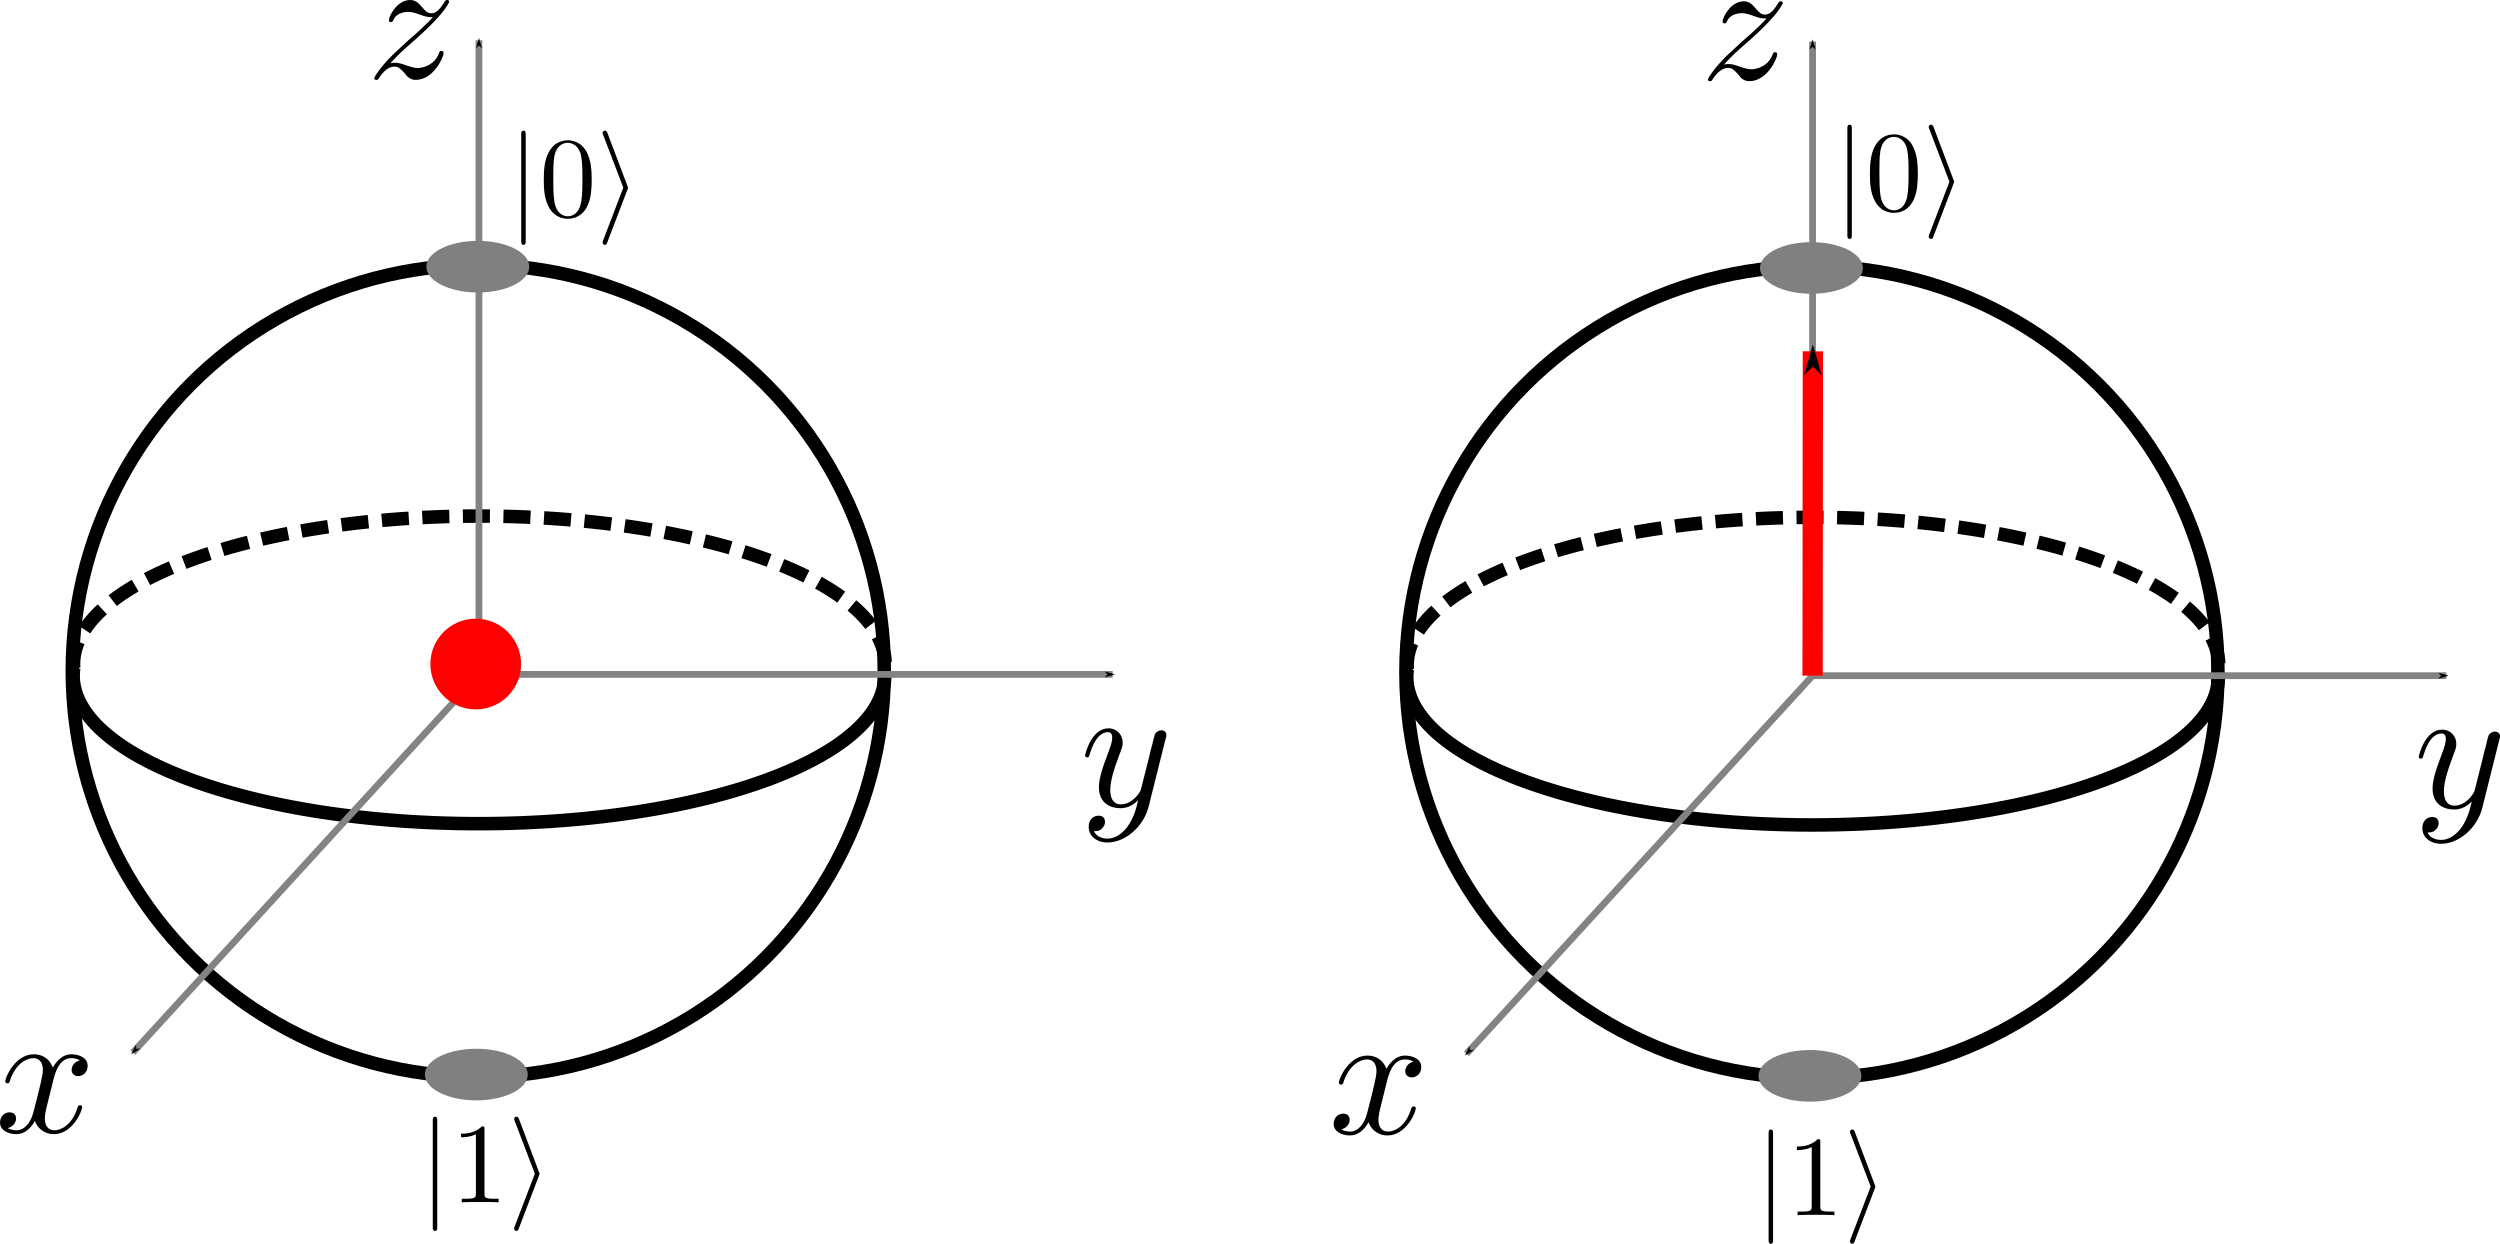 <?xml version="1.0" encoding="UTF-8" standalone="no"?>
<!-- Created with Inkscape (http://www.inkscape.org/) -->

<svg
   width="184.85mm"
   height="91.962mm"
   viewBox="0 0 184.85 91.962"
   version="1.1"
   id="svg22779"
   sodipodi:docname="Bloch sphere.svg"
   inkscape:version="1.1.2 (1:1.1+202202050950+0a00cf5339)"
   xmlns:inkscape="http://www.inkscape.org/namespaces/inkscape"
   xmlns:sodipodi="http://sodipodi.sourceforge.net/DTD/sodipodi-0.dtd"
   xmlns="http://www.w3.org/2000/svg"
   xmlns:svg="http://www.w3.org/2000/svg"
   xmlns:ns7="http://www.iki.fi/pav/software/textext/">
  <sodipodi:namedview
     id="namedview22781"
     pagecolor="#ffffff"
     bordercolor="#666666"
     borderopacity="1.0"
     inkscape:pageshadow="2"
     inkscape:pageopacity="0.0"
     inkscape:pagecheckerboard="0"
     inkscape:document-units="mm"
     showgrid="false"
     inkscape:zoom="0.51134961"
     inkscape:cx="121.24777"
     inkscape:cy="272.80748"
     inkscape:window-width="1366"
     inkscape:window-height="746"
     inkscape:window-x="1754"
     inkscape:window-y="151"
     inkscape:window-maximized="1"
     inkscape:current-layer="layer1" />
  <defs
     id="defs22776">
    <marker
       style="overflow:visible"
       id="Arrow1Mend"
       refX="0"
       refY="0"
       orient="auto"
       inkscape:stockid="Arrow1Mend"
       inkscape:isstock="true">
      <path
         transform="matrix(-0.4,0,0,-0.4,-4,0)"
         style="fill:context-stroke;fill-rule:evenodd;stroke:context-stroke;stroke-width:1pt"
         d="M 0,0 5,-5 -12.5,0 5,5 Z"
         id="path23632" />
    </marker>
    <marker
       style="overflow:visible"
       id="Arrow1Mend-7"
       refX="0"
       refY="0"
       orient="auto"
       inkscape:stockid="Arrow1Mend"
       inkscape:isstock="true">
      <path
         transform="matrix(-0.4,0,0,-0.4,-4,0)"
         style="fill:context-stroke;fill-rule:evenodd;stroke:context-stroke;stroke-width:1pt"
         d="M 0,0 5,-5 -12.5,0 5,5 Z"
         id="path23632-5" />
    </marker>
    <marker
       style="overflow:visible"
       id="Arrow1Mend-5"
       refX="0"
       refY="0"
       orient="auto"
       inkscape:stockid="Arrow1Mend"
       inkscape:isstock="true">
      <path
         transform="matrix(-0.4,0,0,-0.4,-4,0)"
         style="fill:context-stroke;fill-rule:evenodd;stroke:context-stroke;stroke-width:1pt"
         d="M 0,0 5,-5 -12.5,0 5,5 Z"
         id="path23632-6" />
    </marker>
    <g
       id="id-bb4ad4f1-01b9-47ae-a35d-db92740c76f3-3">
      <symbol
         overflow="visible"
         id="id-2a08d199-10f0-437a-8fb6-c9fc720a7a7f-6">
        <path
           style="stroke:none"
           d=""
           id="id-939f1c0b-ffc6-44af-8e25-8606f303b613-0" />
      </symbol>
      <symbol
         overflow="visible"
         id="id-9a8b1789-0c2a-4ab3-8088-f6dc54205dae-6">
        <path
           style="stroke:none"
           d="M 3.328,-3.016 C 3.391,-3.266 3.625,-4.188 4.312,-4.188 c 0.047,0 0.297,0 0.5,0.125 C 4.531,-4 4.344,-3.766 4.344,-3.516 c 0,0.156 0.109,0.344 0.375,0.344 0.219,0 0.531,-0.172 0.531,-0.578 0,-0.516 -0.578,-0.656 -0.922,-0.656 -0.578,0 -0.922,0.531 -1.047,0.75 -0.25,-0.656 -0.781,-0.75 -1.078,-0.75 -1.031,0 -1.609,1.281 -1.609,1.531 0,0.109 0.109,0.109 0.125,0.109 0.078,0 0.109,-0.031 0.125,-0.109 0.344,-1.062 1,-1.312 1.344,-1.312 0.188,0 0.531,0.094 0.531,0.672 0,0.312 -0.172,0.969 -0.531,2.375 -0.156,0.609 -0.516,1.031 -0.953,1.031 -0.062,0 -0.281,0 -0.5,-0.125 0.25,-0.062 0.469,-0.266 0.469,-0.547 0,-0.266 -0.219,-0.344 -0.359,-0.344 -0.312,0 -0.547,0.25 -0.547,0.578 0,0.453 0.484,0.656 0.922,0.656 0.672,0 1.031,-0.703 1.047,-0.75 0.125,0.359 0.484,0.75 1.078,0.75 1.031,0 1.594,-1.281 1.594,-1.531 0,-0.109 -0.078,-0.109 -0.109,-0.109 -0.094,0 -0.109,0.047 -0.141,0.109 -0.328,1.078 -1,1.312 -1.312,1.312 -0.391,0 -0.547,-0.312 -0.547,-0.656 0,-0.219 0.047,-0.438 0.156,-0.875 z m 0,0"
           id="id-c80608ad-68ff-4e0c-95dc-8b43f9c79348-2" />
      </symbol>
    </g>
    <g
       id="id-bb4ad4f1-01b9-47ae-a35d-db92740c76f3-0">
      <symbol
         overflow="visible"
         id="id-2a08d199-10f0-437a-8fb6-c9fc720a7a7f-2">
        <path
           style="stroke:none"
           d=""
           id="id-939f1c0b-ffc6-44af-8e25-8606f303b613-3" />
      </symbol>
      <symbol
         overflow="visible"
         id="id-9a8b1789-0c2a-4ab3-8088-f6dc54205dae-7">
        <path
           style="stroke:none"
           d="M 3.328,-3.016 C 3.391,-3.266 3.625,-4.188 4.312,-4.188 c 0.047,0 0.297,0 0.5,0.125 C 4.531,-4 4.344,-3.766 4.344,-3.516 c 0,0.156 0.109,0.344 0.375,0.344 0.219,0 0.531,-0.172 0.531,-0.578 0,-0.516 -0.578,-0.656 -0.922,-0.656 -0.578,0 -0.922,0.531 -1.047,0.75 -0.25,-0.656 -0.781,-0.75 -1.078,-0.75 -1.031,0 -1.609,1.281 -1.609,1.531 0,0.109 0.109,0.109 0.125,0.109 0.078,0 0.109,-0.031 0.125,-0.109 0.344,-1.062 1,-1.312 1.344,-1.312 0.188,0 0.531,0.094 0.531,0.672 0,0.312 -0.172,0.969 -0.531,2.375 -0.156,0.609 -0.516,1.031 -0.953,1.031 -0.062,0 -0.281,0 -0.5,-0.125 0.25,-0.062 0.469,-0.266 0.469,-0.547 0,-0.266 -0.219,-0.344 -0.359,-0.344 -0.312,0 -0.547,0.25 -0.547,0.578 0,0.453 0.484,0.656 0.922,0.656 0.672,0 1.031,-0.703 1.047,-0.75 0.125,0.359 0.484,0.75 1.078,0.75 1.031,0 1.594,-1.281 1.594,-1.531 0,-0.109 -0.078,-0.109 -0.109,-0.109 -0.094,0 -0.109,0.047 -0.141,0.109 -0.328,1.078 -1,1.312 -1.312,1.312 -0.391,0 -0.547,-0.312 -0.547,-0.656 0,-0.219 0.047,-0.438 0.156,-0.875 z m 0,0"
           id="id-c80608ad-68ff-4e0c-95dc-8b43f9c79348-5" />
      </symbol>
    </g>
    <g
       id="id-68bcf5d7-abd5-4231-9865-ad9f3d48a4eb-3">
      <symbol
         overflow="visible"
         id="id-0d69aa70-58db-4823-bebe-6f618fbf5815-6">
        <path
           style="stroke:none;stroke-width:0"
           d=""
           id="id-d76b8a01-e11b-4980-92a7-226aac6496dd-1" />
      </symbol>
      <symbol
         overflow="visible"
         id="id-40a0e427-0276-4acb-aaa7-f3b4bdc0c822-2">
        <path
           style="stroke:none;stroke-width:0"
           d="m 1.578,-7.125 c 0,-0.172 0,-0.359 -0.188,-0.359 -0.203,0 -0.203,0.188 -0.203,0.359 v 9.266 c 0,0.172 0,0.359 0.203,0.359 0.188,0 0.188,-0.188 0.188,-0.359 z m 0,0"
           id="id-98d5e496-fbf2-4cc9-8b17-60eefe5e4a56-9" />
      </symbol>
      <symbol
         overflow="visible"
         id="id-770ada8c-8cc8-494a-a1ea-335756eb7046-3">
        <path
           style="stroke:none;stroke-width:0"
           d="M 2.719,-2.328 C 2.766,-2.438 2.766,-2.469 2.766,-2.5 c 0,-0.016 0,-0.047 -0.047,-0.156 L 0.984,-7.25 c -0.062,-0.172 -0.125,-0.234 -0.234,-0.234 -0.109,0 -0.203,0.094 -0.203,0.203 0,0.031 0,0.047 0.047,0.156 L 2.359,-2.5 0.594,2.109 C 0.547,2.219 0.547,2.25 0.547,2.297 0.547,2.406 0.641,2.5 0.75,2.5 0.875,2.5 0.922,2.391 0.953,2.297 Z m 0,0"
           id="id-fb6918bf-d4e6-48fe-8dd9-b604df716912-1" />
      </symbol>
      <symbol
         overflow="visible"
         id="id-ffb5ff8e-a45a-4f77-bbd5-8b188f7ccb0b-9">
        <path
           style="stroke:none;stroke-width:0"
           d=""
           id="id-84fd4c69-c349-410e-8324-f9551242b137-4" />
      </symbol>
      <symbol
         overflow="visible"
         id="id-20da9e99-81ca-4c77-b890-9c76d38a302b-7">
        <path
           style="stroke:none;stroke-width:0"
           d="m 2.938,-6.375 c 0,-0.25 0,-0.266 -0.234,-0.266 C 2.078,-6 1.203,-6 0.891,-6 v 0.312 c 0.203,0 0.781,0 1.297,-0.266 v 5.172 c 0,0.359 -0.031,0.469 -0.922,0.469 h -0.312 V 0 c 0.344,-0.031 1.203,-0.031 1.609,-0.031 0.391,0 1.266,0 1.609,0.031 v -0.312 h -0.312 c -0.906,0 -0.922,-0.109 -0.922,-0.469 z m 0,0"
           id="id-e36a007e-bc05-45fa-89a1-1ba0ac916e05-8" />
      </symbol>
    </g>
    <g
       id="id-68bcf5d7-abd5-4231-9865-ad9f3d48a4eb-1">
      <symbol
         overflow="visible"
         id="id-0d69aa70-58db-4823-bebe-6f618fbf5815-5">
        <path
           style="stroke:none;stroke-width:0"
           d=""
           id="id-d76b8a01-e11b-4980-92a7-226aac6496dd-5" />
      </symbol>
      <symbol
         overflow="visible"
         id="id-40a0e427-0276-4acb-aaa7-f3b4bdc0c822-4">
        <path
           style="stroke:none;stroke-width:0"
           d="m 1.578,-7.125 c 0,-0.172 0,-0.359 -0.188,-0.359 -0.203,0 -0.203,0.188 -0.203,0.359 v 9.266 c 0,0.172 0,0.359 0.203,0.359 0.188,0 0.188,-0.188 0.188,-0.359 z m 0,0"
           id="id-98d5e496-fbf2-4cc9-8b17-60eefe5e4a56-7" />
      </symbol>
      <symbol
         overflow="visible"
         id="id-770ada8c-8cc8-494a-a1ea-335756eb7046-6">
        <path
           style="stroke:none;stroke-width:0"
           d="M 2.719,-2.328 C 2.766,-2.438 2.766,-2.469 2.766,-2.5 c 0,-0.016 0,-0.047 -0.047,-0.156 L 0.984,-7.25 c -0.062,-0.172 -0.125,-0.234 -0.234,-0.234 -0.109,0 -0.203,0.094 -0.203,0.203 0,0.031 0,0.047 0.047,0.156 L 2.359,-2.5 0.594,2.109 C 0.547,2.219 0.547,2.25 0.547,2.297 0.547,2.406 0.641,2.5 0.75,2.5 0.875,2.5 0.922,2.391 0.953,2.297 Z m 0,0"
           id="id-fb6918bf-d4e6-48fe-8dd9-b604df716912-5" />
      </symbol>
      <symbol
         overflow="visible"
         id="id-ffb5ff8e-a45a-4f77-bbd5-8b188f7ccb0b-6">
        <path
           style="stroke:none;stroke-width:0"
           d=""
           id="id-84fd4c69-c349-410e-8324-f9551242b137-9" />
      </symbol>
      <symbol
         overflow="visible"
         id="id-20da9e99-81ca-4c77-b890-9c76d38a302b-3">
        <path
           style="stroke:none;stroke-width:0"
           d="m 2.938,-6.375 c 0,-0.25 0,-0.266 -0.234,-0.266 C 2.078,-6 1.203,-6 0.891,-6 v 0.312 c 0.203,0 0.781,0 1.297,-0.266 v 5.172 c 0,0.359 -0.031,0.469 -0.922,0.469 h -0.312 V 0 c 0.344,-0.031 1.203,-0.031 1.609,-0.031 0.391,0 1.266,0 1.609,0.031 v -0.312 h -0.312 c -0.906,0 -0.922,-0.109 -0.922,-0.469 z m 0,0"
           id="id-e36a007e-bc05-45fa-89a1-1ba0ac916e05-7" />
      </symbol>
    </g>
    <marker
       style="overflow:visible"
       id="Arrow1Mend-8"
       refX="0"
       refY="0"
       orient="auto"
       inkscape:stockid="Arrow1Mend"
       inkscape:isstock="true">
      <path
         transform="matrix(-0.4,0,0,-0.4,-4,0)"
         style="fill:context-stroke;fill-rule:evenodd;stroke:context-stroke;stroke-width:1pt"
         d="M 0,0 5,-5 -12.5,0 5,5 Z"
         id="path23632-68" />
    </marker>
    <marker
       style="overflow:visible"
       id="Arrow1Mend-7-8"
       refX="0"
       refY="0"
       orient="auto"
       inkscape:stockid="Arrow1Mend"
       inkscape:isstock="true">
      <path
         transform="matrix(-0.4,0,0,-0.4,-4,0)"
         style="fill:context-stroke;fill-rule:evenodd;stroke:context-stroke;stroke-width:1pt"
         d="M 0,0 5,-5 -12.5,0 5,5 Z"
         id="path23632-5-4" />
    </marker>
    <marker
       style="overflow:visible"
       id="Arrow1Mend-5-3"
       refX="0"
       refY="0"
       orient="auto"
       inkscape:stockid="Arrow1Mend"
       inkscape:isstock="true">
      <path
         transform="matrix(-0.4,0,0,-0.4,-4,0)"
         style="fill:context-stroke;fill-rule:evenodd;stroke:context-stroke;stroke-width:1pt"
         d="M 0,0 5,-5 -12.5,0 5,5 Z"
         id="path23632-6-1" />
    </marker>
    <g
       id="id-bb4ad4f1-01b9-47ae-a35d-db92740c76f3-6">
      <symbol
         overflow="visible"
         id="id-2a08d199-10f0-437a-8fb6-c9fc720a7a7f-4">
        <path
           style="stroke:none"
           d=""
           id="id-939f1c0b-ffc6-44af-8e25-8606f303b613-9" />
      </symbol>
      <symbol
         overflow="visible"
         id="id-9a8b1789-0c2a-4ab3-8088-f6dc54205dae-5">
        <path
           style="stroke:none"
           d="M 3.328,-3.016 C 3.391,-3.266 3.625,-4.188 4.312,-4.188 c 0.047,0 0.297,0 0.5,0.125 C 4.531,-4 4.344,-3.766 4.344,-3.516 c 0,0.156 0.109,0.344 0.375,0.344 0.219,0 0.531,-0.172 0.531,-0.578 0,-0.516 -0.578,-0.656 -0.922,-0.656 -0.578,0 -0.922,0.531 -1.047,0.75 -0.25,-0.656 -0.781,-0.75 -1.078,-0.75 -1.031,0 -1.609,1.281 -1.609,1.531 0,0.109 0.109,0.109 0.125,0.109 0.078,0 0.109,-0.031 0.125,-0.109 0.344,-1.062 1,-1.312 1.344,-1.312 0.188,0 0.531,0.094 0.531,0.672 0,0.312 -0.172,0.969 -0.531,2.375 -0.156,0.609 -0.516,1.031 -0.953,1.031 -0.062,0 -0.281,0 -0.5,-0.125 0.25,-0.062 0.469,-0.266 0.469,-0.547 0,-0.266 -0.219,-0.344 -0.359,-0.344 -0.312,0 -0.547,0.25 -0.547,0.578 0,0.453 0.484,0.656 0.922,0.656 0.672,0 1.031,-0.703 1.047,-0.75 0.125,0.359 0.484,0.75 1.078,0.75 1.031,0 1.594,-1.281 1.594,-1.531 0,-0.109 -0.078,-0.109 -0.109,-0.109 -0.094,0 -0.109,0.047 -0.141,0.109 -0.328,1.078 -1,1.312 -1.312,1.312 -0.391,0 -0.547,-0.312 -0.547,-0.656 0,-0.219 0.047,-0.438 0.156,-0.875 z m 0,0"
           id="id-c80608ad-68ff-4e0c-95dc-8b43f9c79348-0" />
      </symbol>
    </g>
    <g
       id="id-762e890c-1c64-4d2a-ac7c-a5a81d66ae2b-7">
      <symbol
         overflow="visible"
         id="id-5d158775-d864-4af0-ac7f-81d9b94b166b-2">
        <path
           style="stroke:none"
           d=""
           id="id-ec149951-c13f-4de1-95aa-e23c63c3f409-2" />
      </symbol>
      <symbol
         overflow="visible"
         id="id-e08ee56b-6774-42f0-befe-a39a24ea84dc-6">
        <path
           style="stroke:none"
           d="m 4.844,-3.797 c 0.047,-0.141 0.047,-0.156 0.047,-0.234 0,-0.172 -0.141,-0.266 -0.297,-0.266 -0.094,0 -0.25,0.062 -0.344,0.203 -0.016,0.062 -0.109,0.359 -0.141,0.547 -0.078,0.25 -0.141,0.531 -0.203,0.797 l -0.453,1.797 c -0.031,0.141 -0.469,0.844 -1.125,0.844 -0.5,0 -0.609,-0.438 -0.609,-0.812 C 1.719,-1.375 1.891,-2 2.219,-2.875 2.375,-3.281 2.422,-3.391 2.422,-3.594 c 0,-0.438 -0.312,-0.812 -0.812,-0.812 -0.953,0 -1.312,1.453 -1.312,1.531 0,0.109 0.094,0.109 0.109,0.109 0.109,0 0.109,-0.031 0.156,-0.188 0.281,-0.938 0.672,-1.234 1.016,-1.234 0.078,0 0.25,0 0.25,0.312 0,0.25 -0.109,0.516 -0.172,0.703 -0.406,1.062 -0.578,1.625 -0.578,2.094 0,0.891 0.625,1.188 1.219,1.188 0.391,0 0.719,-0.172 1,-0.453 -0.125,0.516 -0.25,1.016 -0.641,1.547 -0.266,0.328 -0.641,0.625 -1.094,0.625 -0.141,0 -0.594,-0.031 -0.766,-0.422 0.156,0 0.297,0 0.422,-0.125 C 1.328,1.203 1.422,1.062 1.422,0.875 1.422,0.562 1.156,0.531 1.062,0.531 0.828,0.531 0.5,0.688 0.5,1.172 c 0,0.5 0.438,0.875 1.062,0.875 1.016,0 2.047,-0.906 2.328,-2.031 z m 0,0"
           id="id-5711ae03-3582-4981-87cd-e5d815f32282-1" />
      </symbol>
    </g>
    <g
       id="id-a6c7d537-d0de-4eac-92cf-79effefea8db-9">
      <symbol
         overflow="visible"
         id="id-53310cca-d831-4f96-b651-9c380e2c78e1-0">
        <path
           style="stroke:none"
           d=""
           id="id-d84b1784-2e5a-4686-9175-bf40b5461793-9" />
      </symbol>
      <symbol
         overflow="visible"
         id="id-5455ed74-0481-4353-9cad-08460ec0aec0-1">
        <path
           style="stroke:none"
           d="m 1.328,-0.828 c 0.531,-0.578 0.828,-0.828 1.188,-1.141 0,0 0.609,-0.531 0.969,-0.891 C 4.438,-3.781 4.656,-4.266 4.656,-4.312 c 0,-0.094 -0.094,-0.094 -0.109,-0.094 -0.078,0 -0.094,0.016 -0.156,0.109 -0.297,0.484 -0.5,0.641 -0.734,0.641 -0.25,0 -0.359,-0.156 -0.516,-0.328 -0.188,-0.219 -0.359,-0.422 -0.688,-0.422 -0.75,0 -1.203,0.922 -1.203,1.141 0,0.047 0.031,0.109 0.109,0.109 0.094,0 0.109,-0.047 0.141,-0.109 0.188,-0.469 0.766,-0.469 0.844,-0.469 0.203,0 0.391,0.062 0.625,0.141 0.406,0.156 0.516,0.156 0.766,0.156 -0.359,0.422 -1.188,1.141 -1.375,1.297 l -0.906,0.844 C 0.781,-0.625 0.422,-0.062 0.422,0.016 c 0,0.094 0.109,0.094 0.125,0.094 0.078,0 0.094,-0.016 0.156,-0.125 0.234,-0.359 0.531,-0.625 0.859,-0.625 0.219,0 0.328,0.094 0.578,0.375 0.156,0.219 0.344,0.375 0.625,0.375 1,0 1.578,-1.266 1.578,-1.531 0,-0.047 -0.047,-0.109 -0.125,-0.109 -0.094,0 -0.109,0.062 -0.141,0.141 C 3.844,-0.75 3.203,-0.562 2.875,-0.562 c -0.188,0 -0.375,-0.062 -0.578,-0.125 -0.344,-0.125 -0.5,-0.172 -0.703,-0.172 -0.016,0 -0.172,0 -0.266,0.031 z m 0,0"
           id="id-a2d31f7d-68e0-4849-b0b9-13c134d9edd3-7" />
      </symbol>
    </g>
    <g
       id="id-68bcf5d7-abd5-4231-9865-ad9f3d48a4eb-6">
      <symbol
         overflow="visible"
         id="id-0d69aa70-58db-4823-bebe-6f618fbf5815-7">
        <path
           style="stroke:none;stroke-width:0"
           d=""
           id="id-d76b8a01-e11b-4980-92a7-226aac6496dd-3" />
      </symbol>
      <symbol
         overflow="visible"
         id="id-40a0e427-0276-4acb-aaa7-f3b4bdc0c822-6">
        <path
           style="stroke:none;stroke-width:0"
           d="m 1.578,-7.125 c 0,-0.172 0,-0.359 -0.188,-0.359 -0.203,0 -0.203,0.188 -0.203,0.359 v 9.266 c 0,0.172 0,0.359 0.203,0.359 0.188,0 0.188,-0.188 0.188,-0.359 z m 0,0"
           id="id-98d5e496-fbf2-4cc9-8b17-60eefe5e4a56-5" />
      </symbol>
      <symbol
         overflow="visible"
         id="id-770ada8c-8cc8-494a-a1ea-335756eb7046-63">
        <path
           style="stroke:none;stroke-width:0"
           d="M 2.719,-2.328 C 2.766,-2.438 2.766,-2.469 2.766,-2.5 c 0,-0.016 0,-0.047 -0.047,-0.156 L 0.984,-7.25 c -0.062,-0.172 -0.125,-0.234 -0.234,-0.234 -0.109,0 -0.203,0.094 -0.203,0.203 0,0.031 0,0.047 0.047,0.156 L 2.359,-2.5 0.594,2.109 C 0.547,2.219 0.547,2.25 0.547,2.297 0.547,2.406 0.641,2.5 0.75,2.5 0.875,2.5 0.922,2.391 0.953,2.297 Z m 0,0"
           id="id-fb6918bf-d4e6-48fe-8dd9-b604df716912-9" />
      </symbol>
      <symbol
         overflow="visible"
         id="id-ffb5ff8e-a45a-4f77-bbd5-8b188f7ccb0b-4">
        <path
           style="stroke:none;stroke-width:0"
           d=""
           id="id-84fd4c69-c349-410e-8324-f9551242b137-8" />
      </symbol>
      <symbol
         overflow="visible"
         id="id-20da9e99-81ca-4c77-b890-9c76d38a302b-1">
        <path
           style="stroke:none;stroke-width:0"
           d="m 2.938,-6.375 c 0,-0.25 0,-0.266 -0.234,-0.266 C 2.078,-6 1.203,-6 0.891,-6 v 0.312 c 0.203,0 0.781,0 1.297,-0.266 v 5.172 c 0,0.359 -0.031,0.469 -0.922,0.469 h -0.312 V 0 c 0.344,-0.031 1.203,-0.031 1.609,-0.031 0.391,0 1.266,0 1.609,0.031 v -0.312 h -0.312 c -0.906,0 -0.922,-0.109 -0.922,-0.469 z m 0,0"
           id="id-e36a007e-bc05-45fa-89a1-1ba0ac916e05-2" />
      </symbol>
    </g>
    <g
       id="id-7725c981-ab93-43be-953b-3b912ecec65e-5">
      <symbol
         overflow="visible"
         id="id-5e4c59b1-51cd-47dd-83be-bf37c14fa99e-6">
        <path
           style="stroke:none"
           d=""
           id="id-d080ce12-2f5c-48e6-81d1-ccb237a71092-1" />
      </symbol>
      <symbol
         overflow="visible"
         id="id-1ff375b4-777a-48b7-9a05-6bdcbe5fee22-1">
        <path
           style="stroke:none"
           d="m 1.578,-7.125 c 0,-0.172 0,-0.359 -0.188,-0.359 -0.203,0 -0.203,0.188 -0.203,0.359 v 9.266 c 0,0.172 0,0.359 0.203,0.359 0.188,0 0.188,-0.188 0.188,-0.359 z m 0,0"
           id="id-4507f195-b39a-40b2-a749-798983d58c62-5" />
      </symbol>
      <symbol
         overflow="visible"
         id="id-833f9512-8d8b-47c9-ad32-e057a71c8b65-9">
        <path
           style="stroke:none"
           d="M 2.719,-2.328 C 2.766,-2.438 2.766,-2.469 2.766,-2.5 c 0,-0.016 0,-0.047 -0.047,-0.156 L 0.984,-7.25 c -0.062,-0.172 -0.125,-0.234 -0.234,-0.234 -0.109,0 -0.203,0.094 -0.203,0.203 0,0.031 0,0.047 0.047,0.156 L 2.359,-2.5 0.594,2.109 C 0.547,2.219 0.547,2.25 0.547,2.297 0.547,2.406 0.641,2.5 0.75,2.5 0.875,2.5 0.922,2.391 0.953,2.297 Z m 0,0"
           id="id-a8498935-2a4f-413b-b104-dd357c803eef-8" />
      </symbol>
      <symbol
         overflow="visible"
         id="id-f79a770c-8bd7-49f9-a493-2d6ae19f2525-4">
        <path
           style="stroke:none"
           d=""
           id="id-6faa22fb-30ab-4641-960c-b497eedb375d-8" />
      </symbol>
      <symbol
         overflow="visible"
         id="id-89a1152d-a0cb-4e6e-ba2e-c31fea28dd5c-1">
        <path
           style="stroke:none"
           d="m 4.578,-3.188 c 0,-0.797 -0.047,-1.594 -0.391,-2.328 -0.453,-0.969 -1.281,-1.125 -1.688,-1.125 -0.609,0 -1.328,0.266 -1.75,1.188 -0.312,0.688 -0.359,1.469 -0.359,2.266 0,0.75 0.031,1.641 0.453,2.406 0.422,0.797 1.156,1 1.641,1 0.531,0 1.297,-0.203 1.734,-1.156 0.312,-0.688 0.359,-1.469 0.359,-2.25 z M 2.484,0 C 2.094,0 1.5,-0.25 1.328,-1.203 1.219,-1.797 1.219,-2.719 1.219,-3.312 c 0,-0.641 0,-1.297 0.078,-1.828 0.188,-1.188 0.938,-1.281 1.188,-1.281 0.328,0 0.984,0.188 1.172,1.172 0.109,0.562 0.109,1.312 0.109,1.938 0,0.75 0,1.422 -0.109,2.062 C 3.5,-0.297 2.938,0 2.484,0 Z m 0,0"
           id="id-d3406641-f76a-4a36-a03e-d0d4cd01b730-0" />
      </symbol>
    </g>
  </defs>
  <g
     inkscape:label="Calque 1"
     inkscape:groupmode="layer"
     id="layer1"
     transform="translate(-27.46,-54.761)">
    <path
       style="fill:none;stroke:#000000;stroke-width:1;stroke-miterlimit:4;stroke-dasharray:none;stroke-opacity:1"
       id="path22862"
       sodipodi:type="arc"
       sodipodi:cx="62.873608"
       sodipodi:cy="104.71939"
       sodipodi:rx="30.003521"
       sodipodi:ry="10.942959"
       sodipodi:start="6.256706"
       sodipodi:end="3.1934827"
       sodipodi:open="true"
       sodipodi:arc-type="arc"
       d="m 92.867,104.43 a 30.004,10.943 0 0 1 -14.982,9.765 30.004,10.943 0 0 1 -30.677,-0.142 30.004,10.943 0 0 1 -14.297,-9.9" />
    <circle
       style="fill:none;stroke:#000000;stroke-width:1;stroke-miterlimit:4;stroke-dasharray:none;stroke-opacity:1"
       id="path23078"
       cx="62.825"
       cy="104.367"
       r="30.019" />
    <path
       style="fill:none;stroke:#000000;stroke-width:1;stroke-miterlimit:4;stroke-dasharray:2, 1;stroke-dashoffset:0;stroke-opacity:1"
       id="path22862-6"
       sodipodi:type="arc"
       sodipodi:cx="-62.903473"
       sodipodi:cy="-103.86208"
       sodipodi:rx="30.003521"
       sodipodi:ry="10.942959"
       sodipodi:start="6.256706"
       sodipodi:end="3.1934827"
       sodipodi:open="true"
       sodipodi:arc-type="arc"
       d="m -32.91,-104.152 a 30.004,10.943 0 0 1 -14.982,9.765 30.004,10.943 0 0 1 -30.677,-0.142 30.004,10.943 0 0 1 -14.297,-9.9"
       transform="scale(-1)" />
    <path
       style="fill:none;stroke:#838383;stroke-width:0.5;stroke-linecap:butt;stroke-linejoin:miter;stroke-miterlimit:4;stroke-dasharray:none;stroke-opacity:1;marker-end:url(#Arrow1Mend)"
       d="M 62.874,104.626 H 109.731"
       id="path23621"
       sodipodi:nodetypes="cc" />
    <path
       style="fill:none;stroke:#838383;stroke-width:0.5;stroke-linecap:butt;stroke-linejoin:miter;stroke-miterlimit:4;stroke-dasharray:none;stroke-opacity:1;marker-end:url(#Arrow1Mend-7)"
       d="M 62.874,104.626 V 57.741"
       id="path23621-3"
       sodipodi:nodetypes="cc" />
    <path
       style="fill:none;stroke:#838383;stroke-width:0.5;stroke-linecap:butt;stroke-linejoin:miter;stroke-miterlimit:4;stroke-dasharray:none;stroke-opacity:1;marker-end:url(#Arrow1Mend-5)"
       d="M 62.874,104.626 37.282,132.587"
       id="path23621-2"
       sodipodi:nodetypes="cc" />
    <g
       transform="matrix(1.308,0,0,1.308,27.461,132.715)"
       ns7:version="1.8.1"
       ns7:texconverter="pdflatex"
       ns7:pdfconverter="inkscape"
       ns7:text="$x$"
       ns7:preamble="/home/pellet-mary/.config/inkscape/extensions/textext/default_packages.tex"
       ns7:scale="4.461031488246127"
       ns7:alignment="middle center"
       ns7:stroke-to-path="0"
       ns7:jacobian_sqrt="1.57375"
       id="g25665">
      <defs
         id="id-7c50fe94-c6c9-4330-9fd9-2e18ed5c9bfb">
        <g
           id="id-bb4ad4f1-01b9-47ae-a35d-db92740c76f3">
          <symbol
             overflow="visible"
             id="id-2a08d199-10f0-437a-8fb6-c9fc720a7a7f">
            <path
               style="stroke:none"
               d=""
               id="id-939f1c0b-ffc6-44af-8e25-8606f303b613" />
          </symbol>
          <symbol
             overflow="visible"
             id="id-9a8b1789-0c2a-4ab3-8088-f6dc54205dae">
            <path
               style="stroke:none"
               d="M 3.328,-3.016 C 3.391,-3.266 3.625,-4.188 4.312,-4.188 c 0.047,0 0.297,0 0.5,0.125 C 4.531,-4 4.344,-3.766 4.344,-3.516 c 0,0.156 0.109,0.344 0.375,0.344 0.219,0 0.531,-0.172 0.531,-0.578 0,-0.516 -0.578,-0.656 -0.922,-0.656 -0.578,0 -0.922,0.531 -1.047,0.75 -0.25,-0.656 -0.781,-0.75 -1.078,-0.75 -1.031,0 -1.609,1.281 -1.609,1.531 0,0.109 0.109,0.109 0.125,0.109 0.078,0 0.109,-0.031 0.125,-0.109 0.344,-1.062 1,-1.312 1.344,-1.312 0.188,0 0.531,0.094 0.531,0.672 0,0.312 -0.172,0.969 -0.531,2.375 -0.156,0.609 -0.516,1.031 -0.953,1.031 -0.062,0 -0.281,0 -0.5,-0.125 0.25,-0.062 0.469,-0.266 0.469,-0.547 0,-0.266 -0.219,-0.344 -0.359,-0.344 -0.312,0 -0.547,0.25 -0.547,0.578 0,0.453 0.484,0.656 0.922,0.656 0.672,0 1.031,-0.703 1.047,-0.75 0.125,0.359 0.484,0.75 1.078,0.75 1.031,0 1.594,-1.281 1.594,-1.531 0,-0.109 -0.078,-0.109 -0.109,-0.109 -0.094,0 -0.109,0.047 -0.141,0.109 -0.328,1.078 -1,1.312 -1.312,1.312 -0.391,0 -0.547,-0.312 -0.547,-0.656 0,-0.219 0.047,-0.438 0.156,-0.875 z m 0,0"
               id="id-c80608ad-68ff-4e0c-95dc-8b43f9c79348" />
          </symbol>
        </g>
      </defs>
      <g
         id="id-1c94ebda-dd5e-4dd9-aaa6-8c4c2fa1cc80"
         transform="translate(-149.009,-130.359)">
        <g
           style="fill:#000000;fill-opacity:1"
           id="id-b3a9a5c9-b06a-4706-baca-465ee2f68c87">
          <g
             transform="translate(148.712,134.765)"
             id="g25746">
            <path
               style="stroke:none"
               d="M 3.328,-3.016 C 3.391,-3.266 3.625,-4.188 4.312,-4.188 c 0.047,0 0.297,0 0.5,0.125 C 4.531,-4 4.344,-3.766 4.344,-3.516 c 0,0.156 0.109,0.344 0.375,0.344 0.219,0 0.531,-0.172 0.531,-0.578 0,-0.516 -0.578,-0.656 -0.922,-0.656 -0.578,0 -0.922,0.531 -1.047,0.75 -0.25,-0.656 -0.781,-0.75 -1.078,-0.75 -1.031,0 -1.609,1.281 -1.609,1.531 0,0.109 0.109,0.109 0.125,0.109 0.078,0 0.109,-0.031 0.125,-0.109 0.344,-1.062 1,-1.312 1.344,-1.312 0.188,0 0.531,0.094 0.531,0.672 0,0.312 -0.172,0.969 -0.531,2.375 -0.156,0.609 -0.516,1.031 -0.953,1.031 -0.062,0 -0.281,0 -0.5,-0.125 0.25,-0.062 0.469,-0.266 0.469,-0.547 0,-0.266 -0.219,-0.344 -0.359,-0.344 -0.312,0 -0.547,0.25 -0.547,0.578 0,0.453 0.484,0.656 0.922,0.656 0.672,0 1.031,-0.703 1.047,-0.75 0.125,0.359 0.484,0.75 1.078,0.75 1.031,0 1.594,-1.281 1.594,-1.531 0,-0.109 -0.078,-0.109 -0.109,-0.109 -0.094,0 -0.109,0.047 -0.141,0.109 -0.328,1.078 -1,1.312 -1.312,1.312 -0.391,0 -0.547,-0.312 -0.547,-0.656 0,-0.219 0.047,-0.438 0.156,-0.875 z m 0,0"
               id="id-1e3640e5-f644-4fad-89bc-c19147f6b7fe" />
          </g>
        </g>
      </g>
    </g>
    <g
       transform="matrix(1.308,0,0,1.308,107.692,108.614)"
       ns7:version="1.8.1"
       ns7:texconverter="pdflatex"
       ns7:pdfconverter="inkscape"
       ns7:text="$y$"
       ns7:preamble="/home/pellet-mary/.config/inkscape/extensions/textext/default_packages.tex"
       ns7:scale="3.708278381378543"
       ns7:alignment="middle center"
       ns7:stroke-to-path="0"
       ns7:jacobian_sqrt="1.3082"
       id="g25665-0">
      <defs
         id="id-cd6bb554-096f-4b74-ab2b-b33d51364036">
        <g
           id="id-762e890c-1c64-4d2a-ac7c-a5a81d66ae2b">
          <symbol
             overflow="visible"
             id="id-5d158775-d864-4af0-ac7f-81d9b94b166b">
            <path
               style="stroke:none"
               d=""
               id="id-ec149951-c13f-4de1-95aa-e23c63c3f409" />
          </symbol>
          <symbol
             overflow="visible"
             id="id-e08ee56b-6774-42f0-befe-a39a24ea84dc">
            <path
               style="stroke:none"
               d="m 4.844,-3.797 c 0.047,-0.141 0.047,-0.156 0.047,-0.234 0,-0.172 -0.141,-0.266 -0.297,-0.266 -0.094,0 -0.25,0.062 -0.344,0.203 -0.016,0.062 -0.109,0.359 -0.141,0.547 -0.078,0.25 -0.141,0.531 -0.203,0.797 l -0.453,1.797 c -0.031,0.141 -0.469,0.844 -1.125,0.844 -0.5,0 -0.609,-0.438 -0.609,-0.812 C 1.719,-1.375 1.891,-2 2.219,-2.875 2.375,-3.281 2.422,-3.391 2.422,-3.594 c 0,-0.438 -0.312,-0.812 -0.812,-0.812 -0.953,0 -1.312,1.453 -1.312,1.531 0,0.109 0.094,0.109 0.109,0.109 0.109,0 0.109,-0.031 0.156,-0.188 0.281,-0.938 0.672,-1.234 1.016,-1.234 0.078,0 0.25,0 0.25,0.312 0,0.25 -0.109,0.516 -0.172,0.703 -0.406,1.062 -0.578,1.625 -0.578,2.094 0,0.891 0.625,1.188 1.219,1.188 0.391,0 0.719,-0.172 1,-0.453 -0.125,0.516 -0.25,1.016 -0.641,1.547 -0.266,0.328 -0.641,0.625 -1.094,0.625 -0.141,0 -0.594,-0.031 -0.766,-0.422 0.156,0 0.297,0 0.422,-0.125 C 1.328,1.203 1.422,1.062 1.422,0.875 1.422,0.562 1.156,0.531 1.062,0.531 0.828,0.531 0.5,0.688 0.5,1.172 c 0,0.5 0.438,0.875 1.062,0.875 1.016,0 2.047,-0.906 2.328,-2.031 z m 0,0"
               id="id-5711ae03-3582-4981-87cd-e5d815f32282" />
          </symbol>
        </g>
      </defs>
      <g
         id="id-39615ae9-c89f-4dc5-9ebf-653ec6f411ff"
         transform="translate(-149.009,-130.359)">
        <g
           style="fill:#000000;fill-opacity:1"
           id="id-82ad403c-af0d-471c-97b5-41371e01cb35">
          <g
             transform="translate(148.712,134.765)"
             id="g25999">
            <path
               style="stroke:none"
               d="m 4.844,-3.797 c 0.047,-0.141 0.047,-0.156 0.047,-0.234 0,-0.172 -0.141,-0.266 -0.297,-0.266 -0.094,0 -0.25,0.062 -0.344,0.203 -0.016,0.062 -0.109,0.359 -0.141,0.547 -0.078,0.25 -0.141,0.531 -0.203,0.797 l -0.453,1.797 c -0.031,0.141 -0.469,0.844 -1.125,0.844 -0.5,0 -0.609,-0.438 -0.609,-0.812 C 1.719,-1.375 1.891,-2 2.219,-2.875 2.375,-3.281 2.422,-3.391 2.422,-3.594 c 0,-0.438 -0.312,-0.812 -0.812,-0.812 -0.953,0 -1.312,1.453 -1.312,1.531 0,0.109 0.094,0.109 0.109,0.109 0.109,0 0.109,-0.031 0.156,-0.188 0.281,-0.938 0.672,-1.234 1.016,-1.234 0.078,0 0.25,0 0.25,0.312 0,0.25 -0.109,0.516 -0.172,0.703 -0.406,1.062 -0.578,1.625 -0.578,2.094 0,0.891 0.625,1.188 1.219,1.188 0.391,0 0.719,-0.172 1,-0.453 -0.125,0.516 -0.25,1.016 -0.641,1.547 -0.266,0.328 -0.641,0.625 -1.094,0.625 -0.141,0 -0.594,-0.031 -0.766,-0.422 0.156,0 0.297,0 0.422,-0.125 C 1.328,1.203 1.422,1.062 1.422,0.875 1.422,0.562 1.156,0.531 1.062,0.531 0.828,0.531 0.5,0.688 0.5,1.172 c 0,0.5 0.438,0.875 1.062,0.875 1.016,0 2.047,-0.906 2.328,-2.031 z m 0,0"
               id="id-1b5652ce-e6b2-40a4-94d9-126ac4dc242a" />
          </g>
        </g>
      </g>
    </g>
    <g
       transform="matrix(1.308,0,0,1.308,55.132,54.761)"
       ns7:version="1.8.1"
       ns7:texconverter="pdflatex"
       ns7:pdfconverter="inkscape"
       ns7:text="$z$"
       ns7:preamble="/home/pellet-mary/.config/inkscape/extensions/textext/default_packages.tex"
       ns7:scale="3.708278381378543"
       ns7:alignment="middle center"
       ns7:stroke-to-path="0"
       ns7:jacobian_sqrt="1.3082"
       id="g25665-9">
      <defs
         id="id-ebcca2da-cb65-410f-8ff5-9e0e35c19dbd">
        <g
           id="id-a6c7d537-d0de-4eac-92cf-79effefea8db">
          <symbol
             overflow="visible"
             id="id-53310cca-d831-4f96-b651-9c380e2c78e1">
            <path
               style="stroke:none"
               d=""
               id="id-d84b1784-2e5a-4686-9175-bf40b5461793" />
          </symbol>
          <symbol
             overflow="visible"
             id="id-5455ed74-0481-4353-9cad-08460ec0aec0">
            <path
               style="stroke:none"
               d="m 1.328,-0.828 c 0.531,-0.578 0.828,-0.828 1.188,-1.141 0,0 0.609,-0.531 0.969,-0.891 C 4.438,-3.781 4.656,-4.266 4.656,-4.312 c 0,-0.094 -0.094,-0.094 -0.109,-0.094 -0.078,0 -0.094,0.016 -0.156,0.109 -0.297,0.484 -0.5,0.641 -0.734,0.641 -0.25,0 -0.359,-0.156 -0.516,-0.328 -0.188,-0.219 -0.359,-0.422 -0.688,-0.422 -0.75,0 -1.203,0.922 -1.203,1.141 0,0.047 0.031,0.109 0.109,0.109 0.094,0 0.109,-0.047 0.141,-0.109 0.188,-0.469 0.766,-0.469 0.844,-0.469 0.203,0 0.391,0.062 0.625,0.141 0.406,0.156 0.516,0.156 0.766,0.156 -0.359,0.422 -1.188,1.141 -1.375,1.297 l -0.906,0.844 C 0.781,-0.625 0.422,-0.062 0.422,0.016 c 0,0.094 0.109,0.094 0.125,0.094 0.078,0 0.094,-0.016 0.156,-0.125 0.234,-0.359 0.531,-0.625 0.859,-0.625 0.219,0 0.328,0.094 0.578,0.375 0.156,0.219 0.344,0.375 0.625,0.375 1,0 1.578,-1.266 1.578,-1.531 0,-0.047 -0.047,-0.109 -0.125,-0.109 -0.094,0 -0.109,0.062 -0.141,0.141 C 3.844,-0.75 3.203,-0.562 2.875,-0.562 c -0.188,0 -0.375,-0.062 -0.578,-0.125 -0.344,-0.125 -0.5,-0.172 -0.703,-0.172 -0.016,0 -0.172,0 -0.266,0.031 z m 0,0"
               id="id-a2d31f7d-68e0-4849-b0b9-13c134d9edd3" />
          </symbol>
        </g>
      </defs>
      <g
         id="id-b6dd9bc2-6b93-4595-87ab-80ca11442389"
         transform="translate(-149.134,-130.359)">
        <g
           style="fill:#000000;fill-opacity:1"
           id="id-5ce2dc91-275e-4f45-84c8-2f672f63ab15">
          <g
             transform="translate(148.712,134.765)"
             id="g26210">
            <path
               style="stroke:none"
               d="m 1.328,-0.828 c 0.531,-0.578 0.828,-0.828 1.188,-1.141 0,0 0.609,-0.531 0.969,-0.891 C 4.438,-3.781 4.656,-4.266 4.656,-4.312 c 0,-0.094 -0.094,-0.094 -0.109,-0.094 -0.078,0 -0.094,0.016 -0.156,0.109 -0.297,0.484 -0.5,0.641 -0.734,0.641 -0.25,0 -0.359,-0.156 -0.516,-0.328 -0.188,-0.219 -0.359,-0.422 -0.688,-0.422 -0.75,0 -1.203,0.922 -1.203,1.141 0,0.047 0.031,0.109 0.109,0.109 0.094,0 0.109,-0.047 0.141,-0.109 0.188,-0.469 0.766,-0.469 0.844,-0.469 0.203,0 0.391,0.062 0.625,0.141 0.406,0.156 0.516,0.156 0.766,0.156 -0.359,0.422 -1.188,1.141 -1.375,1.297 l -0.906,0.844 C 0.781,-0.625 0.422,-0.062 0.422,0.016 c 0,0.094 0.109,0.094 0.125,0.094 0.078,0 0.094,-0.016 0.156,-0.125 0.234,-0.359 0.531,-0.625 0.859,-0.625 0.219,0 0.328,0.094 0.578,0.375 0.156,0.219 0.344,0.375 0.625,0.375 1,0 1.578,-1.266 1.578,-1.531 0,-0.047 -0.047,-0.109 -0.125,-0.109 -0.094,0 -0.109,0.062 -0.141,0.141 C 3.844,-0.75 3.203,-0.562 2.875,-0.562 c -0.188,0 -0.375,-0.062 -0.578,-0.125 -0.344,-0.125 -0.5,-0.172 -0.703,-0.172 -0.016,0 -0.172,0 -0.266,0.031 z m 0,0"
               id="id-f2917b4f-b6ac-4dfa-b258-c452d5b63720" />
          </g>
        </g>
      </g>
    </g>
    <circle
       style="fill:#ff0000;fill-opacity:1;stroke:none;stroke-width:0.437;stroke-miterlimit:4;stroke-dasharray:none;stroke-dashoffset:0;stroke-opacity:1"
       id="path26268"
       cx="62.636"
       cy="103.86"
       r="3.354" />
    <g
       transform="matrix(0.846,0,0,0.846,59.46,137.33)"
       ns7:version="1.8.1"
       ns7:texconverter="pdflatex"
       ns7:pdfconverter="inkscape"
       ns7:text="$\\ket{1}$"
       ns7:preamble="/home/pellet-mary/.config/inkscape/extensions/textext/default_packages.tex"
       ns7:scale="3.708278381378543"
       ns7:alignment="middle center"
       ns7:stroke-to-path="0"
       ns7:jacobian_sqrt="1.3082"
       id="g27365">
      <defs
         id="id-185616d9-ad35-4b42-845f-7c0b3ff58774">
        <g
           id="id-68bcf5d7-abd5-4231-9865-ad9f3d48a4eb">
          <symbol
             overflow="visible"
             id="id-0d69aa70-58db-4823-bebe-6f618fbf5815">
            <path
               style="stroke:none;stroke-width:0"
               d=""
               id="id-d76b8a01-e11b-4980-92a7-226aac6496dd" />
          </symbol>
          <symbol
             overflow="visible"
             id="id-40a0e427-0276-4acb-aaa7-f3b4bdc0c822">
            <path
               style="stroke:none;stroke-width:0"
               d="m 1.578,-7.125 c 0,-0.172 0,-0.359 -0.188,-0.359 -0.203,0 -0.203,0.188 -0.203,0.359 v 9.266 c 0,0.172 0,0.359 0.203,0.359 0.188,0 0.188,-0.188 0.188,-0.359 z m 0,0"
               id="id-98d5e496-fbf2-4cc9-8b17-60eefe5e4a56" />
          </symbol>
          <symbol
             overflow="visible"
             id="id-770ada8c-8cc8-494a-a1ea-335756eb7046">
            <path
               style="stroke:none;stroke-width:0"
               d="M 2.719,-2.328 C 2.766,-2.438 2.766,-2.469 2.766,-2.5 c 0,-0.016 0,-0.047 -0.047,-0.156 L 0.984,-7.25 c -0.062,-0.172 -0.125,-0.234 -0.234,-0.234 -0.109,0 -0.203,0.094 -0.203,0.203 0,0.031 0,0.047 0.047,0.156 L 2.359,-2.5 0.594,2.109 C 0.547,2.219 0.547,2.25 0.547,2.297 0.547,2.406 0.641,2.5 0.75,2.5 0.875,2.5 0.922,2.391 0.953,2.297 Z m 0,0"
               id="id-fb6918bf-d4e6-48fe-8dd9-b604df716912" />
          </symbol>
          <symbol
             overflow="visible"
             id="id-ffb5ff8e-a45a-4f77-bbd5-8b188f7ccb0b">
            <path
               style="stroke:none;stroke-width:0"
               d=""
               id="id-84fd4c69-c349-410e-8324-f9551242b137" />
          </symbol>
          <symbol
             overflow="visible"
             id="id-20da9e99-81ca-4c77-b890-9c76d38a302b">
            <path
               style="stroke:none;stroke-width:0"
               d="m 2.938,-6.375 c 0,-0.25 0,-0.266 -0.234,-0.266 C 2.078,-6 1.203,-6 0.891,-6 v 0.312 c 0.203,0 0.781,0 1.297,-0.266 v 5.172 c 0,0.359 -0.031,0.469 -0.922,0.469 h -0.312 V 0 c 0.344,-0.031 1.203,-0.031 1.609,-0.031 0.391,0 1.266,0 1.609,0.031 v -0.312 h -0.312 c -0.906,0 -0.922,-0.109 -0.922,-0.469 z m 0,0"
               id="id-e36a007e-bc05-45fa-89a1-1ba0ac916e05" />
          </symbol>
        </g>
      </defs>
      <g
         id="id-afb0de06-e205-482c-afa7-b8e81260b4e7"
         transform="translate(-149.9,-127.281)">
        <g
           style="fill:#000000;fill-opacity:1"
           id="id-373a21c1-e53d-4274-9401-c180ed6f3e76">
          <g
             transform="translate(148.712,134.765)"
             id="g27353">
            <path
               style="stroke:none;stroke-width:0"
               d="m 1.578,-7.125 c 0,-0.172 0,-0.359 -0.188,-0.359 -0.203,0 -0.203,0.188 -0.203,0.359 v 9.266 c 0,0.172 0,0.359 0.203,0.359 0.188,0 0.188,-0.188 0.188,-0.359 z m 0,0"
               id="id-e13c1eef-4fec-4a78-80f4-d02b2f55c6fa" />
          </g>
        </g>
        <g
           style="fill:#000000;fill-opacity:1"
           id="id-4dbc2a8a-45eb-49a3-82e3-acd7aee18507">
          <g
             transform="translate(151.48,134.765)"
             id="g27357">
            <path
               style="stroke:none;stroke-width:0"
               d="m 2.938,-6.375 c 0,-0.25 0,-0.266 -0.234,-0.266 C 2.078,-6 1.203,-6 0.891,-6 v 0.312 c 0.203,0 0.781,0 1.297,-0.266 v 5.172 c 0,0.359 -0.031,0.469 -0.922,0.469 h -0.312 V 0 c 0.344,-0.031 1.203,-0.031 1.609,-0.031 0.391,0 1.266,0 1.609,0.031 v -0.312 h -0.312 c -0.906,0 -0.922,-0.109 -0.922,-0.469 z m 0,0"
               id="id-68cc94ff-7dd9-4bd7-bfbe-c3aaacac038a" />
          </g>
        </g>
        <g
           style="fill:#000000;fill-opacity:1"
           id="id-be2924b3-1922-4365-a4bb-5e9ca49dd60e">
          <g
             transform="translate(156.461,134.765)"
             id="g27361">
            <path
               style="stroke:none;stroke-width:0"
               d="M 2.719,-2.328 C 2.766,-2.438 2.766,-2.469 2.766,-2.5 c 0,-0.016 0,-0.047 -0.047,-0.156 L 0.984,-7.25 c -0.062,-0.172 -0.125,-0.234 -0.234,-0.234 -0.109,0 -0.203,0.094 -0.203,0.203 0,0.031 0,0.047 0.047,0.156 L 2.359,-2.5 0.594,2.109 C 0.547,2.219 0.547,2.25 0.547,2.297 0.547,2.406 0.641,2.5 0.75,2.5 0.875,2.5 0.922,2.391 0.953,2.297 Z m 0,0"
               id="id-acca5a69-3361-4f6c-9663-2821ffd970f0" />
          </g>
        </g>
      </g>
    </g>
    <g
       transform="matrix(0.846,0,0,0.846,66.001,64.421)"
       ns7:version="1.8.1"
       ns7:texconverter="pdflatex"
       ns7:pdfconverter="inkscape"
       ns7:text="$\\ket{0}$"
       ns7:preamble="/home/pellet-mary/.config/inkscape/extensions/textext/default_packages.tex"
       ns7:scale="2.397880772904905"
       ns7:alignment="middle center"
       ns7:stroke-to-path="0"
       ns7:jacobian_sqrt="0.84592"
       id="g27365-9">
      <defs
         id="id-9f4ad09d-3a1a-4c75-bb56-81c98678d1ff">
        <g
           id="id-7725c981-ab93-43be-953b-3b912ecec65e">
          <symbol
             overflow="visible"
             id="id-5e4c59b1-51cd-47dd-83be-bf37c14fa99e">
            <path
               style="stroke:none"
               d=""
               id="id-d080ce12-2f5c-48e6-81d1-ccb237a71092" />
          </symbol>
          <symbol
             overflow="visible"
             id="id-1ff375b4-777a-48b7-9a05-6bdcbe5fee22">
            <path
               style="stroke:none"
               d="m 1.578,-7.125 c 0,-0.172 0,-0.359 -0.188,-0.359 -0.203,0 -0.203,0.188 -0.203,0.359 v 9.266 c 0,0.172 0,0.359 0.203,0.359 0.188,0 0.188,-0.188 0.188,-0.359 z m 0,0"
               id="id-4507f195-b39a-40b2-a749-798983d58c62" />
          </symbol>
          <symbol
             overflow="visible"
             id="id-833f9512-8d8b-47c9-ad32-e057a71c8b65">
            <path
               style="stroke:none"
               d="M 2.719,-2.328 C 2.766,-2.438 2.766,-2.469 2.766,-2.5 c 0,-0.016 0,-0.047 -0.047,-0.156 L 0.984,-7.25 c -0.062,-0.172 -0.125,-0.234 -0.234,-0.234 -0.109,0 -0.203,0.094 -0.203,0.203 0,0.031 0,0.047 0.047,0.156 L 2.359,-2.5 0.594,2.109 C 0.547,2.219 0.547,2.25 0.547,2.297 0.547,2.406 0.641,2.5 0.75,2.5 0.875,2.5 0.922,2.391 0.953,2.297 Z m 0,0"
               id="id-a8498935-2a4f-413b-b104-dd357c803eef" />
          </symbol>
          <symbol
             overflow="visible"
             id="id-f79a770c-8bd7-49f9-a493-2d6ae19f2525">
            <path
               style="stroke:none"
               d=""
               id="id-6faa22fb-30ab-4641-960c-b497eedb375d" />
          </symbol>
          <symbol
             overflow="visible"
             id="id-89a1152d-a0cb-4e6e-ba2e-c31fea28dd5c">
            <path
               style="stroke:none"
               d="m 4.578,-3.188 c 0,-0.797 -0.047,-1.594 -0.391,-2.328 -0.453,-0.969 -1.281,-1.125 -1.688,-1.125 -0.609,0 -1.328,0.266 -1.75,1.188 -0.312,0.688 -0.359,1.469 -0.359,2.266 0,0.75 0.031,1.641 0.453,2.406 0.422,0.797 1.156,1 1.641,1 0.531,0 1.297,-0.203 1.734,-1.156 0.312,-0.688 0.359,-1.469 0.359,-2.25 z M 2.484,0 C 2.094,0 1.5,-0.25 1.328,-1.203 1.219,-1.797 1.219,-2.719 1.219,-3.312 c 0,-0.641 0,-1.297 0.078,-1.828 0.188,-1.188 0.938,-1.281 1.188,-1.281 0.328,0 0.984,0.188 1.172,1.172 0.109,0.562 0.109,1.312 0.109,1.938 0,0.75 0,1.422 -0.109,2.062 C 3.5,-0.297 2.938,0 2.484,0 Z m 0,0"
               id="id-d3406641-f76a-4a36-a03e-d0d4cd01b730" />
          </symbol>
        </g>
      </defs>
      <g
         id="id-122c7ec8-3822-4776-ad44-1fe2503ce4f4"
         transform="translate(-149.9,-127.281)">
        <g
           style="fill:#000000;fill-opacity:1"
           id="id-1a2a2339-df07-442f-98b9-5cce0cf1fc12">
          <g
             transform="translate(148.712,134.765)"
             id="g27842">
            <path
               style="stroke:none"
               d="m 1.578,-7.125 c 0,-0.172 0,-0.359 -0.188,-0.359 -0.203,0 -0.203,0.188 -0.203,0.359 v 9.266 c 0,0.172 0,0.359 0.203,0.359 0.188,0 0.188,-0.188 0.188,-0.359 z m 0,0"
               id="id-1616aa66-a9a2-4b13-9f81-79ecc74398a0" />
          </g>
        </g>
        <g
           style="fill:#000000;fill-opacity:1"
           id="id-80a4090b-23e7-461e-b9f9-4a3d6938f4d4">
          <g
             transform="translate(151.48,134.765)"
             id="g27846">
            <path
               style="stroke:none"
               d="m 4.578,-3.188 c 0,-0.797 -0.047,-1.594 -0.391,-2.328 -0.453,-0.969 -1.281,-1.125 -1.688,-1.125 -0.609,0 -1.328,0.266 -1.75,1.188 -0.312,0.688 -0.359,1.469 -0.359,2.266 0,0.75 0.031,1.641 0.453,2.406 0.422,0.797 1.156,1 1.641,1 0.531,0 1.297,-0.203 1.734,-1.156 0.312,-0.688 0.359,-1.469 0.359,-2.25 z M 2.484,0 C 2.094,0 1.5,-0.25 1.328,-1.203 1.219,-1.797 1.219,-2.719 1.219,-3.312 c 0,-0.641 0,-1.297 0.078,-1.828 0.188,-1.188 0.938,-1.281 1.188,-1.281 0.328,0 0.984,0.188 1.172,1.172 0.109,0.562 0.109,1.312 0.109,1.938 0,0.75 0,1.422 -0.109,2.062 C 3.5,-0.297 2.938,0 2.484,0 Z m 0,0"
               id="id-56ae23b1-5da8-4e81-b729-cc046f04f9d5" />
          </g>
        </g>
        <g
           style="fill:#000000;fill-opacity:1"
           id="id-2673f410-b06e-4684-8728-cb4d42fb8623">
          <g
             transform="translate(156.461,134.765)"
             id="g27850">
            <path
               style="stroke:none"
               d="M 2.719,-2.328 C 2.766,-2.438 2.766,-2.469 2.766,-2.5 c 0,-0.016 0,-0.047 -0.047,-0.156 L 0.984,-7.25 c -0.062,-0.172 -0.125,-0.234 -0.234,-0.234 -0.109,0 -0.203,0.094 -0.203,0.203 0,0.031 0,0.047 0.047,0.156 L 2.359,-2.5 0.594,2.109 C 0.547,2.219 0.547,2.25 0.547,2.297 0.547,2.406 0.641,2.5 0.75,2.5 0.875,2.5 0.922,2.391 0.953,2.297 Z m 0,0"
               id="id-ffd5d194-2e0d-4fbf-8c7d-2ef6cd9213f0" />
          </g>
        </g>
      </g>
    </g>
    <ellipse
       style="fill:#808080;fill-opacity:1;stroke:none;stroke-width:0.5;stroke-miterlimit:4;stroke-dasharray:none;stroke-dashoffset:0;stroke-opacity:1"
       id="path27920"
       cx="62.79"
       cy="74.478"
       rx="3.805"
       ry="1.91" />
    <ellipse
       style="fill:#808080;fill-opacity:1;stroke:none;stroke-width:0.5;stroke-miterlimit:4;stroke-dasharray:none;stroke-dashoffset:0;stroke-opacity:1"
       id="path27920-7"
       cx="62.679"
       cy="134.214"
       rx="3.805"
       ry="1.91" />
    <path
       style="fill:none;stroke:#000000;stroke-width:1;stroke-miterlimit:4;stroke-dasharray:none;stroke-opacity:1"
       id="path22862-4"
       sodipodi:type="arc"
       sodipodi:cx="161.48247"
       sodipodi:cy="104.81482"
       sodipodi:rx="30.003521"
       sodipodi:ry="10.942959"
       sodipodi:start="6.256706"
       sodipodi:end="3.1934827"
       sodipodi:open="true"
       sodipodi:arc-type="arc"
       d="m 191.475,104.525 a 30.004,10.943 0 0 1 -14.982,9.765 30.004,10.943 0 0 1 -30.677,-0.142 30.004,10.943 0 0 1 -14.297,-9.9" />
    <circle
       style="fill:none;stroke:#000000;stroke-width:1;stroke-miterlimit:4;stroke-dasharray:none;stroke-opacity:1"
       id="path23078-9"
       cx="161.434"
       cy="104.462"
       r="30.019" />
    <path
       style="fill:none;stroke:#000000;stroke-width:1;stroke-miterlimit:4;stroke-dasharray:2, 1;stroke-dashoffset:0;stroke-opacity:1"
       id="path22862-6-2"
       sodipodi:type="arc"
       sodipodi:cx="-161.51233"
       sodipodi:cy="-103.95751"
       sodipodi:rx="30.003521"
       sodipodi:ry="10.942959"
       sodipodi:start="6.256706"
       sodipodi:end="3.1934827"
       sodipodi:open="true"
       sodipodi:arc-type="arc"
       transform="scale(-1)"
       d="m -131.519,-104.247 a 30.004,10.943 0 0 1 -14.982,9.765 30.004,10.943 0 0 1 -30.677,-0.142 30.004,10.943 0 0 1 -14.297,-9.9" />
    <path
       style="fill:none;stroke:#838383;stroke-width:0.5;stroke-linecap:butt;stroke-linejoin:miter;stroke-miterlimit:4;stroke-dasharray:none;stroke-opacity:1;marker-end:url(#Arrow1Mend-8)"
       d="m 161.483,104.721 h 46.857"
       id="path23621-0"
       sodipodi:nodetypes="cc" />
    <path
       style="fill:none;stroke:#838383;stroke-width:0.5;stroke-linecap:butt;stroke-linejoin:miter;stroke-miterlimit:4;stroke-dasharray:none;stroke-opacity:1;marker-end:url(#Arrow1Mend-7-8)"
       d="M 161.483,104.721 V 57.836"
       id="path23621-3-6"
       sodipodi:nodetypes="cc" />
    <path
       style="fill:none;stroke:#838383;stroke-width:0.5;stroke-linecap:butt;stroke-linejoin:miter;stroke-miterlimit:4;stroke-dasharray:none;stroke-opacity:1;marker-end:url(#Arrow1Mend-5-3)"
       d="m 161.483,104.721 -25.592,27.961"
       id="path23621-2-8"
       sodipodi:nodetypes="cc" />
    <g
       transform="matrix(1.308,0,0,1.308,126.069,132.81)"
       ns7:version="1.8.1"
       ns7:texconverter="pdflatex"
       ns7:pdfconverter="inkscape"
       ns7:text="$x$"
       ns7:preamble="/home/pellet-mary/.config/inkscape/extensions/textext/default_packages.tex"
       ns7:scale="4.461031488246127"
       ns7:alignment="middle center"
       ns7:stroke-to-path="0"
       ns7:jacobian_sqrt="1.57375"
       id="g25665-92">
      <defs
         id="id-7c50fe94-c6c9-4330-9fd9-2e18ed5c9bfb-6">
        <g
           id="g29191">
          <symbol
             overflow="visible"
             id="symbol29185">
            <path
               style="stroke:none"
               d=""
               id="path29183" />
          </symbol>
          <symbol
             overflow="visible"
             id="symbol29189">
            <path
               style="stroke:none"
               d="M 3.328,-3.016 C 3.391,-3.266 3.625,-4.188 4.312,-4.188 c 0.047,0 0.297,0 0.5,0.125 C 4.531,-4 4.344,-3.766 4.344,-3.516 c 0,0.156 0.109,0.344 0.375,0.344 0.219,0 0.531,-0.172 0.531,-0.578 0,-0.516 -0.578,-0.656 -0.922,-0.656 -0.578,0 -0.922,0.531 -1.047,0.75 -0.25,-0.656 -0.781,-0.75 -1.078,-0.75 -1.031,0 -1.609,1.281 -1.609,1.531 0,0.109 0.109,0.109 0.125,0.109 0.078,0 0.109,-0.031 0.125,-0.109 0.344,-1.062 1,-1.312 1.344,-1.312 0.188,0 0.531,0.094 0.531,0.672 0,0.312 -0.172,0.969 -0.531,2.375 -0.156,0.609 -0.516,1.031 -0.953,1.031 -0.062,0 -0.281,0 -0.5,-0.125 0.25,-0.062 0.469,-0.266 0.469,-0.547 0,-0.266 -0.219,-0.344 -0.359,-0.344 -0.312,0 -0.547,0.25 -0.547,0.578 0,0.453 0.484,0.656 0.922,0.656 0.672,0 1.031,-0.703 1.047,-0.75 0.125,0.359 0.484,0.75 1.078,0.75 1.031,0 1.594,-1.281 1.594,-1.531 0,-0.109 -0.078,-0.109 -0.109,-0.109 -0.094,0 -0.109,0.047 -0.141,0.109 -0.328,1.078 -1,1.312 -1.312,1.312 -0.391,0 -0.547,-0.312 -0.547,-0.656 0,-0.219 0.047,-0.438 0.156,-0.875 z m 0,0"
               id="path29187" />
          </symbol>
        </g>
      </defs>
      <g
         id="id-1c94ebda-dd5e-4dd9-aaa6-8c4c2fa1cc80-4"
         transform="translate(-149.009,-130.359)">
        <g
           style="fill:#000000;fill-opacity:1"
           id="id-b3a9a5c9-b06a-4706-baca-465ee2f68c87-8">
          <g
             transform="translate(148.712,134.765)"
             id="g25746-7">
            <path
               style="stroke:none"
               d="M 3.328,-3.016 C 3.391,-3.266 3.625,-4.188 4.312,-4.188 c 0.047,0 0.297,0 0.5,0.125 C 4.531,-4 4.344,-3.766 4.344,-3.516 c 0,0.156 0.109,0.344 0.375,0.344 0.219,0 0.531,-0.172 0.531,-0.578 0,-0.516 -0.578,-0.656 -0.922,-0.656 -0.578,0 -0.922,0.531 -1.047,0.75 -0.25,-0.656 -0.781,-0.75 -1.078,-0.75 -1.031,0 -1.609,1.281 -1.609,1.531 0,0.109 0.109,0.109 0.125,0.109 0.078,0 0.109,-0.031 0.125,-0.109 0.344,-1.062 1,-1.312 1.344,-1.312 0.188,0 0.531,0.094 0.531,0.672 0,0.312 -0.172,0.969 -0.531,2.375 -0.156,0.609 -0.516,1.031 -0.953,1.031 -0.062,0 -0.281,0 -0.5,-0.125 0.25,-0.062 0.469,-0.266 0.469,-0.547 0,-0.266 -0.219,-0.344 -0.359,-0.344 -0.312,0 -0.547,0.25 -0.547,0.578 0,0.453 0.484,0.656 0.922,0.656 0.672,0 1.031,-0.703 1.047,-0.75 0.125,0.359 0.484,0.75 1.078,0.75 1.031,0 1.594,-1.281 1.594,-1.531 0,-0.109 -0.078,-0.109 -0.109,-0.109 -0.094,0 -0.109,0.047 -0.141,0.109 -0.328,1.078 -1,1.312 -1.312,1.312 -0.391,0 -0.547,-0.312 -0.547,-0.656 0,-0.219 0.047,-0.438 0.156,-0.875 z m 0,0"
               id="id-1e3640e5-f644-4fad-89bc-c19147f6b7fe-1" />
          </g>
        </g>
      </g>
    </g>
    <g
       transform="matrix(1.308,0,0,1.308,206.301,108.71)"
       ns7:version="1.8.1"
       ns7:texconverter="pdflatex"
       ns7:pdfconverter="inkscape"
       ns7:text="$y$"
       ns7:preamble="/home/pellet-mary/.config/inkscape/extensions/textext/default_packages.tex"
       ns7:scale="3.708278381378543"
       ns7:alignment="middle center"
       ns7:stroke-to-path="0"
       ns7:jacobian_sqrt="1.3082"
       id="g25665-0-7">
      <defs
         id="id-cd6bb554-096f-4b74-ab2b-b33d51364036-2">
        <g
           id="g29207">
          <symbol
             overflow="visible"
             id="symbol29201">
            <path
               style="stroke:none"
               d=""
               id="path29199" />
          </symbol>
          <symbol
             overflow="visible"
             id="symbol29205">
            <path
               style="stroke:none"
               d="m 4.844,-3.797 c 0.047,-0.141 0.047,-0.156 0.047,-0.234 0,-0.172 -0.141,-0.266 -0.297,-0.266 -0.094,0 -0.25,0.062 -0.344,0.203 -0.016,0.062 -0.109,0.359 -0.141,0.547 -0.078,0.25 -0.141,0.531 -0.203,0.797 l -0.453,1.797 c -0.031,0.141 -0.469,0.844 -1.125,0.844 -0.5,0 -0.609,-0.438 -0.609,-0.812 C 1.719,-1.375 1.891,-2 2.219,-2.875 2.375,-3.281 2.422,-3.391 2.422,-3.594 c 0,-0.438 -0.312,-0.812 -0.812,-0.812 -0.953,0 -1.312,1.453 -1.312,1.531 0,0.109 0.094,0.109 0.109,0.109 0.109,0 0.109,-0.031 0.156,-0.188 0.281,-0.938 0.672,-1.234 1.016,-1.234 0.078,0 0.25,0 0.25,0.312 0,0.25 -0.109,0.516 -0.172,0.703 -0.406,1.062 -0.578,1.625 -0.578,2.094 0,0.891 0.625,1.188 1.219,1.188 0.391,0 0.719,-0.172 1,-0.453 -0.125,0.516 -0.25,1.016 -0.641,1.547 -0.266,0.328 -0.641,0.625 -1.094,0.625 -0.141,0 -0.594,-0.031 -0.766,-0.422 0.156,0 0.297,0 0.422,-0.125 C 1.328,1.203 1.422,1.062 1.422,0.875 1.422,0.562 1.156,0.531 1.062,0.531 0.828,0.531 0.5,0.688 0.5,1.172 c 0,0.5 0.438,0.875 1.062,0.875 1.016,0 2.047,-0.906 2.328,-2.031 z m 0,0"
               id="path29203" />
          </symbol>
        </g>
      </defs>
      <g
         id="id-39615ae9-c89f-4dc5-9ebf-653ec6f411ff-0"
         transform="translate(-149.009,-130.359)">
        <g
           style="fill:#000000;fill-opacity:1"
           id="id-82ad403c-af0d-471c-97b5-41371e01cb35-6">
          <g
             transform="translate(148.712,134.765)"
             id="g25999-1">
            <path
               style="stroke:none"
               d="m 4.844,-3.797 c 0.047,-0.141 0.047,-0.156 0.047,-0.234 0,-0.172 -0.141,-0.266 -0.297,-0.266 -0.094,0 -0.25,0.062 -0.344,0.203 -0.016,0.062 -0.109,0.359 -0.141,0.547 -0.078,0.25 -0.141,0.531 -0.203,0.797 l -0.453,1.797 c -0.031,0.141 -0.469,0.844 -1.125,0.844 -0.5,0 -0.609,-0.438 -0.609,-0.812 C 1.719,-1.375 1.891,-2 2.219,-2.875 2.375,-3.281 2.422,-3.391 2.422,-3.594 c 0,-0.438 -0.312,-0.812 -0.812,-0.812 -0.953,0 -1.312,1.453 -1.312,1.531 0,0.109 0.094,0.109 0.109,0.109 0.109,0 0.109,-0.031 0.156,-0.188 0.281,-0.938 0.672,-1.234 1.016,-1.234 0.078,0 0.25,0 0.25,0.312 0,0.25 -0.109,0.516 -0.172,0.703 -0.406,1.062 -0.578,1.625 -0.578,2.094 0,0.891 0.625,1.188 1.219,1.188 0.391,0 0.719,-0.172 1,-0.453 -0.125,0.516 -0.25,1.016 -0.641,1.547 -0.266,0.328 -0.641,0.625 -1.094,0.625 -0.141,0 -0.594,-0.031 -0.766,-0.422 0.156,0 0.297,0 0.422,-0.125 C 1.328,1.203 1.422,1.062 1.422,0.875 1.422,0.562 1.156,0.531 1.062,0.531 0.828,0.531 0.5,0.688 0.5,1.172 c 0,0.5 0.438,0.875 1.062,0.875 1.016,0 2.047,-0.906 2.328,-2.031 z m 0,0"
               id="id-1b5652ce-e6b2-40a4-94d9-126ac4dc242a-5" />
          </g>
        </g>
      </g>
    </g>
    <g
       transform="matrix(1.308,0,0,1.308,153.741,54.857)"
       ns7:version="1.8.1"
       ns7:texconverter="pdflatex"
       ns7:pdfconverter="inkscape"
       ns7:text="$z$"
       ns7:preamble="/home/pellet-mary/.config/inkscape/extensions/textext/default_packages.tex"
       ns7:scale="3.708278381378543"
       ns7:alignment="middle center"
       ns7:stroke-to-path="0"
       ns7:jacobian_sqrt="1.3082"
       id="g25665-9-9">
      <defs
         id="id-ebcca2da-cb65-410f-8ff5-9e0e35c19dbd-4">
        <g
           id="g29223">
          <symbol
             overflow="visible"
             id="symbol29217">
            <path
               style="stroke:none"
               d=""
               id="path29215" />
          </symbol>
          <symbol
             overflow="visible"
             id="symbol29221">
            <path
               style="stroke:none"
               d="m 1.328,-0.828 c 0.531,-0.578 0.828,-0.828 1.188,-1.141 0,0 0.609,-0.531 0.969,-0.891 C 4.438,-3.781 4.656,-4.266 4.656,-4.312 c 0,-0.094 -0.094,-0.094 -0.109,-0.094 -0.078,0 -0.094,0.016 -0.156,0.109 -0.297,0.484 -0.5,0.641 -0.734,0.641 -0.25,0 -0.359,-0.156 -0.516,-0.328 -0.188,-0.219 -0.359,-0.422 -0.688,-0.422 -0.75,0 -1.203,0.922 -1.203,1.141 0,0.047 0.031,0.109 0.109,0.109 0.094,0 0.109,-0.047 0.141,-0.109 0.188,-0.469 0.766,-0.469 0.844,-0.469 0.203,0 0.391,0.062 0.625,0.141 0.406,0.156 0.516,0.156 0.766,0.156 -0.359,0.422 -1.188,1.141 -1.375,1.297 l -0.906,0.844 C 0.781,-0.625 0.422,-0.062 0.422,0.016 c 0,0.094 0.109,0.094 0.125,0.094 0.078,0 0.094,-0.016 0.156,-0.125 0.234,-0.359 0.531,-0.625 0.859,-0.625 0.219,0 0.328,0.094 0.578,0.375 0.156,0.219 0.344,0.375 0.625,0.375 1,0 1.578,-1.266 1.578,-1.531 0,-0.047 -0.047,-0.109 -0.125,-0.109 -0.094,0 -0.109,0.062 -0.141,0.141 C 3.844,-0.75 3.203,-0.562 2.875,-0.562 c -0.188,0 -0.375,-0.062 -0.578,-0.125 -0.344,-0.125 -0.5,-0.172 -0.703,-0.172 -0.016,0 -0.172,0 -0.266,0.031 z m 0,0"
               id="path29219" />
          </symbol>
        </g>
      </defs>
      <g
         id="id-b6dd9bc2-6b93-4595-87ab-80ca11442389-7"
         transform="translate(-149.134,-130.359)">
        <g
           style="fill:#000000;fill-opacity:1"
           id="id-5ce2dc91-275e-4f45-84c8-2f672f63ab15-1">
          <g
             transform="translate(148.712,134.765)"
             id="g26210-1">
            <path
               style="stroke:none"
               d="m 1.328,-0.828 c 0.531,-0.578 0.828,-0.828 1.188,-1.141 0,0 0.609,-0.531 0.969,-0.891 C 4.438,-3.781 4.656,-4.266 4.656,-4.312 c 0,-0.094 -0.094,-0.094 -0.109,-0.094 -0.078,0 -0.094,0.016 -0.156,0.109 -0.297,0.484 -0.5,0.641 -0.734,0.641 -0.25,0 -0.359,-0.156 -0.516,-0.328 -0.188,-0.219 -0.359,-0.422 -0.688,-0.422 -0.75,0 -1.203,0.922 -1.203,1.141 0,0.047 0.031,0.109 0.109,0.109 0.094,0 0.109,-0.047 0.141,-0.109 0.188,-0.469 0.766,-0.469 0.844,-0.469 0.203,0 0.391,0.062 0.625,0.141 0.406,0.156 0.516,0.156 0.766,0.156 -0.359,0.422 -1.188,1.141 -1.375,1.297 l -0.906,0.844 C 0.781,-0.625 0.422,-0.062 0.422,0.016 c 0,0.094 0.109,0.094 0.125,0.094 0.078,0 0.094,-0.016 0.156,-0.125 0.234,-0.359 0.531,-0.625 0.859,-0.625 0.219,0 0.328,0.094 0.578,0.375 0.156,0.219 0.344,0.375 0.625,0.375 1,0 1.578,-1.266 1.578,-1.531 0,-0.047 -0.047,-0.109 -0.125,-0.109 -0.094,0 -0.109,0.062 -0.141,0.141 C 3.844,-0.75 3.203,-0.562 2.875,-0.562 c -0.188,0 -0.375,-0.062 -0.578,-0.125 -0.344,-0.125 -0.5,-0.172 -0.703,-0.172 -0.016,0 -0.172,0 -0.266,0.031 z m 0,0"
               id="id-f2917b4f-b6ac-4dfa-b258-c452d5b63720-5" />
          </g>
        </g>
      </g>
    </g>
    <g
       transform="matrix(0.846,0,0,0.846,158.231,138.278)"
       ns7:version="1.8.1"
       ns7:texconverter="pdflatex"
       ns7:pdfconverter="inkscape"
       ns7:text="$\\ket{1}$"
       ns7:preamble="/home/pellet-mary/.config/inkscape/extensions/textext/default_packages.tex"
       ns7:scale="3.708278381378543"
       ns7:alignment="middle center"
       ns7:stroke-to-path="0"
       ns7:jacobian_sqrt="1.3082"
       id="g27365-7">
      <defs
         id="id-185616d9-ad35-4b42-845f-7c0b3ff58774-7">
        <g
           id="g29252">
          <symbol
             overflow="visible"
             id="symbol29234">
            <path
               style="stroke:none;stroke-width:0"
               d=""
               id="path29232" />
          </symbol>
          <symbol
             overflow="visible"
             id="symbol29238">
            <path
               style="stroke:none;stroke-width:0"
               d="m 1.578,-7.125 c 0,-0.172 0,-0.359 -0.188,-0.359 -0.203,0 -0.203,0.188 -0.203,0.359 v 9.266 c 0,0.172 0,0.359 0.203,0.359 0.188,0 0.188,-0.188 0.188,-0.359 z m 0,0"
               id="path29236" />
          </symbol>
          <symbol
             overflow="visible"
             id="symbol29242">
            <path
               style="stroke:none;stroke-width:0"
               d="M 2.719,-2.328 C 2.766,-2.438 2.766,-2.469 2.766,-2.5 c 0,-0.016 0,-0.047 -0.047,-0.156 L 0.984,-7.25 c -0.062,-0.172 -0.125,-0.234 -0.234,-0.234 -0.109,0 -0.203,0.094 -0.203,0.203 0,0.031 0,0.047 0.047,0.156 L 2.359,-2.5 0.594,2.109 C 0.547,2.219 0.547,2.25 0.547,2.297 0.547,2.406 0.641,2.5 0.75,2.5 0.875,2.5 0.922,2.391 0.953,2.297 Z m 0,0"
               id="path29240" />
          </symbol>
          <symbol
             overflow="visible"
             id="symbol29246">
            <path
               style="stroke:none;stroke-width:0"
               d=""
               id="path29244" />
          </symbol>
          <symbol
             overflow="visible"
             id="symbol29250">
            <path
               style="stroke:none;stroke-width:0"
               d="m 2.938,-6.375 c 0,-0.25 0,-0.266 -0.234,-0.266 C 2.078,-6 1.203,-6 0.891,-6 v 0.312 c 0.203,0 0.781,0 1.297,-0.266 v 5.172 c 0,0.359 -0.031,0.469 -0.922,0.469 h -0.312 V 0 c 0.344,-0.031 1.203,-0.031 1.609,-0.031 0.391,0 1.266,0 1.609,0.031 v -0.312 h -0.312 c -0.906,0 -0.922,-0.109 -0.922,-0.469 z m 0,0"
               id="path29248" />
          </symbol>
        </g>
      </defs>
      <g
         id="id-afb0de06-e205-482c-afa7-b8e81260b4e7-9"
         transform="translate(-149.9,-127.281)">
        <g
           style="fill:#000000;fill-opacity:1"
           id="id-373a21c1-e53d-4274-9401-c180ed6f3e76-3">
          <g
             transform="translate(148.712,134.765)"
             id="g27353-9">
            <path
               style="stroke:none;stroke-width:0"
               d="m 1.578,-7.125 c 0,-0.172 0,-0.359 -0.188,-0.359 -0.203,0 -0.203,0.188 -0.203,0.359 v 9.266 c 0,0.172 0,0.359 0.203,0.359 0.188,0 0.188,-0.188 0.188,-0.359 z m 0,0"
               id="id-e13c1eef-4fec-4a78-80f4-d02b2f55c6fa-0" />
          </g>
        </g>
        <g
           style="fill:#000000;fill-opacity:1"
           id="id-4dbc2a8a-45eb-49a3-82e3-acd7aee18507-8">
          <g
             transform="translate(151.48,134.765)"
             id="g27357-8">
            <path
               style="stroke:none;stroke-width:0"
               d="m 2.938,-6.375 c 0,-0.25 0,-0.266 -0.234,-0.266 C 2.078,-6 1.203,-6 0.891,-6 v 0.312 c 0.203,0 0.781,0 1.297,-0.266 v 5.172 c 0,0.359 -0.031,0.469 -0.922,0.469 h -0.312 V 0 c 0.344,-0.031 1.203,-0.031 1.609,-0.031 0.391,0 1.266,0 1.609,0.031 v -0.312 h -0.312 c -0.906,0 -0.922,-0.109 -0.922,-0.469 z m 0,0"
               id="id-68cc94ff-7dd9-4bd7-bfbe-c3aaacac038a-5" />
          </g>
        </g>
        <g
           style="fill:#000000;fill-opacity:1"
           id="id-be2924b3-1922-4365-a4bb-5e9ca49dd60e-0">
          <g
             transform="translate(156.461,134.765)"
             id="g27361-9">
            <path
               style="stroke:none;stroke-width:0"
               d="M 2.719,-2.328 C 2.766,-2.438 2.766,-2.469 2.766,-2.5 c 0,-0.016 0,-0.047 -0.047,-0.156 L 0.984,-7.25 c -0.062,-0.172 -0.125,-0.234 -0.234,-0.234 -0.109,0 -0.203,0.094 -0.203,0.203 0,0.031 0,0.047 0.047,0.156 L 2.359,-2.5 0.594,2.109 C 0.547,2.219 0.547,2.25 0.547,2.297 0.547,2.406 0.641,2.5 0.75,2.5 0.875,2.5 0.922,2.391 0.953,2.297 Z m 0,0"
               id="id-acca5a69-3361-4f6c-9663-2821ffd970f0-6" />
          </g>
        </g>
      </g>
    </g>
    <g
       transform="matrix(0.846,0,0,0.846,164.055,63.982)"
       ns7:version="1.8.1"
       ns7:texconverter="pdflatex"
       ns7:pdfconverter="inkscape"
       ns7:text="$\\ket{0}$"
       ns7:preamble="/home/pellet-mary/.config/inkscape/extensions/textext/default_packages.tex"
       ns7:scale="2.397880772904905"
       ns7:alignment="middle center"
       ns7:stroke-to-path="0"
       ns7:jacobian_sqrt="0.84592"
       id="g27365-9-3">
      <defs
         id="id-9f4ad09d-3a1a-4c75-bb56-81c98678d1ff-8">
        <g
           id="g29286">
          <symbol
             overflow="visible"
             id="symbol29268">
            <path
               style="stroke:none"
               d=""
               id="path29266" />
          </symbol>
          <symbol
             overflow="visible"
             id="symbol29272">
            <path
               style="stroke:none"
               d="m 1.578,-7.125 c 0,-0.172 0,-0.359 -0.188,-0.359 -0.203,0 -0.203,0.188 -0.203,0.359 v 9.266 c 0,0.172 0,0.359 0.203,0.359 0.188,0 0.188,-0.188 0.188,-0.359 z m 0,0"
               id="path29270" />
          </symbol>
          <symbol
             overflow="visible"
             id="symbol29276">
            <path
               style="stroke:none"
               d="M 2.719,-2.328 C 2.766,-2.438 2.766,-2.469 2.766,-2.5 c 0,-0.016 0,-0.047 -0.047,-0.156 L 0.984,-7.25 c -0.062,-0.172 -0.125,-0.234 -0.234,-0.234 -0.109,0 -0.203,0.094 -0.203,0.203 0,0.031 0,0.047 0.047,0.156 L 2.359,-2.5 0.594,2.109 C 0.547,2.219 0.547,2.25 0.547,2.297 0.547,2.406 0.641,2.5 0.75,2.5 0.875,2.5 0.922,2.391 0.953,2.297 Z m 0,0"
               id="path29274" />
          </symbol>
          <symbol
             overflow="visible"
             id="symbol29280">
            <path
               style="stroke:none"
               d=""
               id="path29278" />
          </symbol>
          <symbol
             overflow="visible"
             id="symbol29284">
            <path
               style="stroke:none"
               d="m 4.578,-3.188 c 0,-0.797 -0.047,-1.594 -0.391,-2.328 -0.453,-0.969 -1.281,-1.125 -1.688,-1.125 -0.609,0 -1.328,0.266 -1.75,1.188 -0.312,0.688 -0.359,1.469 -0.359,2.266 0,0.75 0.031,1.641 0.453,2.406 0.422,0.797 1.156,1 1.641,1 0.531,0 1.297,-0.203 1.734,-1.156 0.312,-0.688 0.359,-1.469 0.359,-2.25 z M 2.484,0 C 2.094,0 1.5,-0.25 1.328,-1.203 1.219,-1.797 1.219,-2.719 1.219,-3.312 c 0,-0.641 0,-1.297 0.078,-1.828 0.188,-1.188 0.938,-1.281 1.188,-1.281 0.328,0 0.984,0.188 1.172,1.172 0.109,0.562 0.109,1.312 0.109,1.938 0,0.75 0,1.422 -0.109,2.062 C 3.5,-0.297 2.938,0 2.484,0 Z m 0,0"
               id="path29282" />
          </symbol>
        </g>
      </defs>
      <g
         id="id-122c7ec8-3822-4776-ad44-1fe2503ce4f4-3"
         transform="translate(-149.9,-127.281)">
        <g
           style="fill:#000000;fill-opacity:1"
           id="id-1a2a2339-df07-442f-98b9-5cce0cf1fc12-0">
          <g
             transform="translate(148.712,134.765)"
             id="g27842-4">
            <path
               style="stroke:none"
               d="m 1.578,-7.125 c 0,-0.172 0,-0.359 -0.188,-0.359 -0.203,0 -0.203,0.188 -0.203,0.359 v 9.266 c 0,0.172 0,0.359 0.203,0.359 0.188,0 0.188,-0.188 0.188,-0.359 z m 0,0"
               id="id-1616aa66-a9a2-4b13-9f81-79ecc74398a0-4" />
          </g>
        </g>
        <g
           style="fill:#000000;fill-opacity:1"
           id="id-80a4090b-23e7-461e-b9f9-4a3d6938f4d4-4">
          <g
             transform="translate(151.48,134.765)"
             id="g27846-4">
            <path
               style="stroke:none"
               d="m 4.578,-3.188 c 0,-0.797 -0.047,-1.594 -0.391,-2.328 -0.453,-0.969 -1.281,-1.125 -1.688,-1.125 -0.609,0 -1.328,0.266 -1.75,1.188 -0.312,0.688 -0.359,1.469 -0.359,2.266 0,0.75 0.031,1.641 0.453,2.406 0.422,0.797 1.156,1 1.641,1 0.531,0 1.297,-0.203 1.734,-1.156 0.312,-0.688 0.359,-1.469 0.359,-2.25 z M 2.484,0 C 2.094,0 1.5,-0.25 1.328,-1.203 1.219,-1.797 1.219,-2.719 1.219,-3.312 c 0,-0.641 0,-1.297 0.078,-1.828 0.188,-1.188 0.938,-1.281 1.188,-1.281 0.328,0 0.984,0.188 1.172,1.172 0.109,0.562 0.109,1.312 0.109,1.938 0,0.75 0,1.422 -0.109,2.062 C 3.5,-0.297 2.938,0 2.484,0 Z m 0,0"
               id="id-56ae23b1-5da8-4e81-b729-cc046f04f9d5-7" />
          </g>
        </g>
        <g
           style="fill:#000000;fill-opacity:1"
           id="id-2673f410-b06e-4684-8728-cb4d42fb8623-6">
          <g
             transform="translate(156.461,134.765)"
             id="g27850-3">
            <path
               style="stroke:none"
               d="M 2.719,-2.328 C 2.766,-2.438 2.766,-2.469 2.766,-2.5 c 0,-0.016 0,-0.047 -0.047,-0.156 L 0.984,-7.25 c -0.062,-0.172 -0.125,-0.234 -0.234,-0.234 -0.109,0 -0.203,0.094 -0.203,0.203 0,0.031 0,0.047 0.047,0.156 L 2.359,-2.5 0.594,2.109 C 0.547,2.219 0.547,2.25 0.547,2.297 0.547,2.406 0.641,2.5 0.75,2.5 0.875,2.5 0.922,2.391 0.953,2.297 Z m 0,0"
               id="id-ffd5d194-2e0d-4fbf-8c7d-2ef6cd9213f0-1" />
          </g>
        </g>
      </g>
    </g>
    <ellipse
       style="fill:#808080;fill-opacity:1;stroke:none;stroke-width:0.5;stroke-miterlimit:4;stroke-dasharray:none;stroke-dashoffset:0;stroke-opacity:1"
       id="path27920-75"
       cx="161.398"
       cy="74.574"
       rx="3.805"
       ry="1.91" />
    <ellipse
       style="fill:#808080;fill-opacity:1;stroke:none;stroke-width:0.5;stroke-miterlimit:4;stroke-dasharray:none;stroke-dashoffset:0;stroke-opacity:1"
       id="path27920-7-9"
       cx="161.288"
       cy="134.309"
       rx="3.805"
       ry="1.91" />
    <path
       style="fill:none;stroke:#ff0000;stroke-width:1.5;stroke-linecap:butt;stroke-linejoin:miter;stroke-miterlimit:4;stroke-dasharray:none;stroke-opacity:1;marker-end:url(#Arrow1Mend-7-8)"
       d="m 161.483,104.721 0.021,-23.985"
       id="path29799" />
  </g>
</svg>
